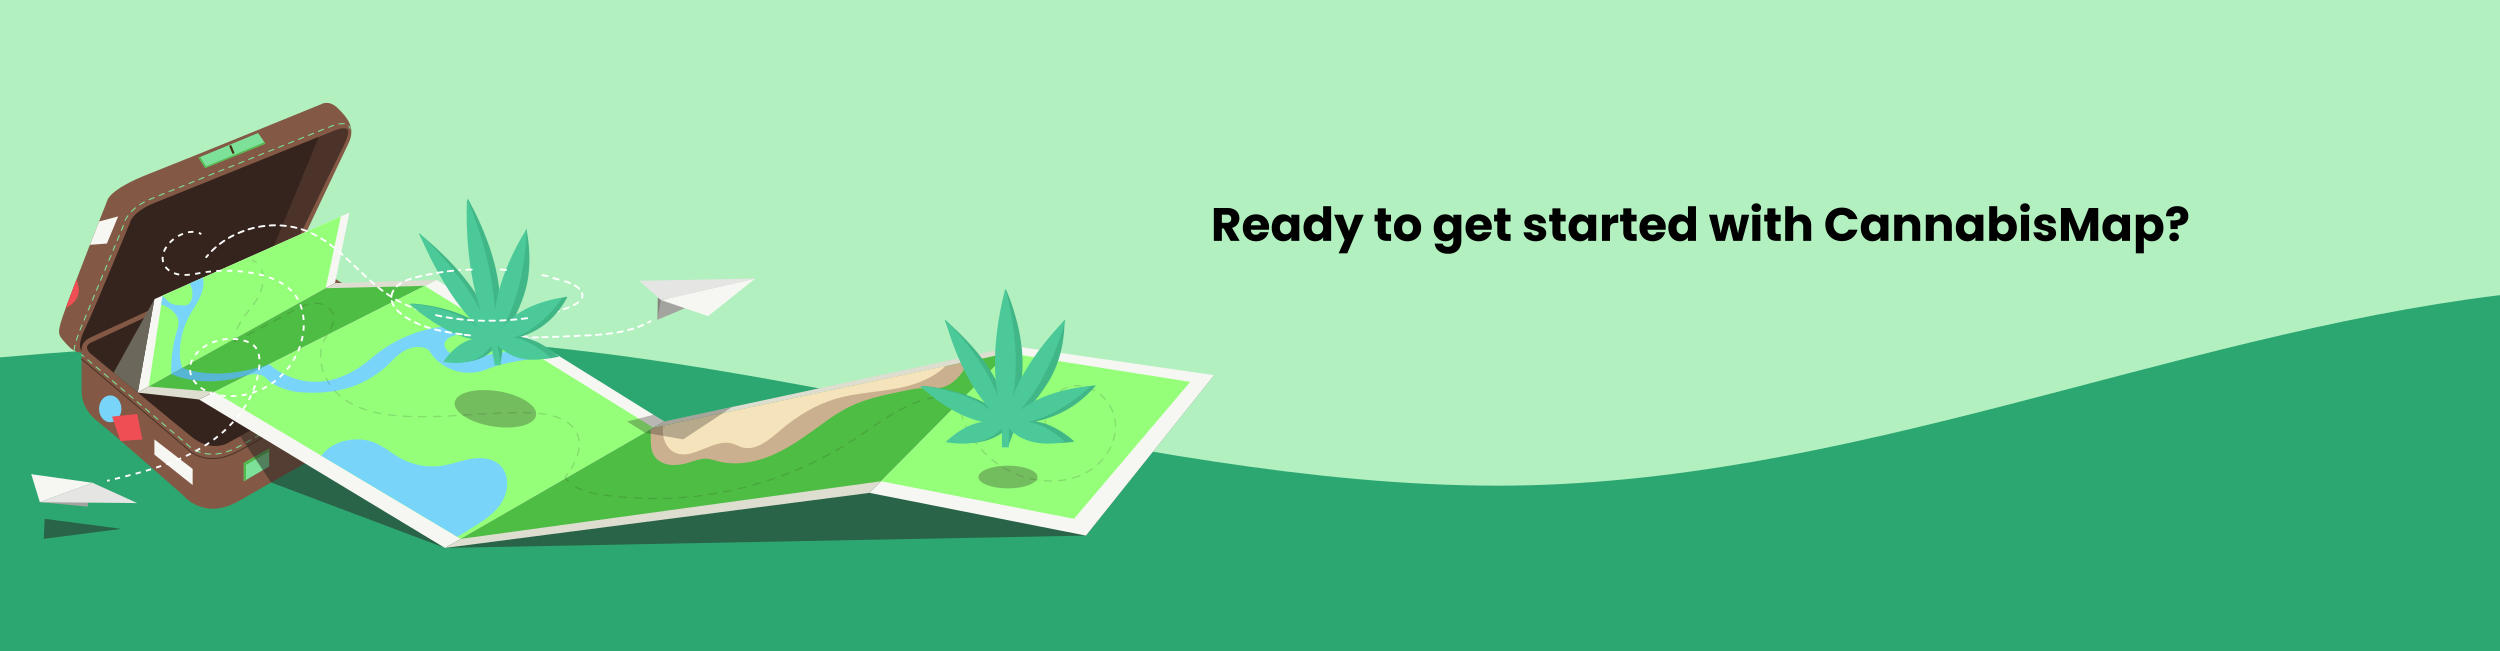 <svg width="1920" height="500" fill="none" xmlns="http://www.w3.org/2000/svg"><path d="M1920 0H0v500h1920V0z" fill="#B2F0BF"/><path d="M1920 500V226.65c-255.21 31.162-503.11 146.473-770.5 146.35-285.389-.21-587.938-118.13-873.02-112.98-93.09 1.535-185.63 6.372-276.48 14.45V500h1920z" fill="#2DA771"/><path d="M219.672 199.9L70.655 269.314s-9.971 5.292-17.992-3.379c-8.02-8.67-9.244-8.415-4.615-22.517 4.628-14.103 34.274-89.255 34.274-89.255s.969-8.505 32.093-20.656c31.125-12.152 132.238-53.464 132.238-53.464s5.89-3.825 12.891 3.175c7 7 14.025 14.587 8.02 26.993-6.006 12.407-38.176 80.457-38.176 80.457s-1.645 5.483-9.716 9.232z" fill="#835844"/><path d="M65.3 270.908s-8.505-.497 0-18.246c8.504-17.749 34.528-81.439 34.528-81.439s1.275-8.262 19.445-15.556c18.17-7.293 135.884-54.7 135.884-54.7s8.645-4.131 11.68-1.696c3.035 2.435-5.598 17.978-5.598 17.978l-39.935 81.822S73.817 267.478 65.299 270.908z" fill="#4C3329"/><path d="M119.273 155.667c-18.233 7.294-19.444 15.556-19.444 15.556s-26.012 63.754-34.53 81.439c-8.517 17.685 0 18.246 0 18.246 6.63-2.626 97.378-44.627 137.338-63.18l42.256-102.63c-29.008 11.693-110.689 44.589-125.62 50.569z" fill="#35241D"/><path d="M57.037 269.748a.425.425 0 01-.383-.255 1.66 1.66 0 01-.114-.791 16.58 16.58 0 01.56-3.557.426.426 0 01.175-.31.413.413 0 01.349-.067.418.418 0 01.317.402.422.422 0 01-.037.179 14.91 14.91 0 00-.536 3.353 2.036 2.036 0 000 .472.393.393 0 01-.072.446.409.409 0 01-.132.09.378.378 0 01-.127.038zm1.607-8.059a.25.25 0 01-.128 0 .395.395 0 01-.255-.51c.383-1.198.841-2.55 1.352-3.927a.42.42 0 01.535-.242.42.42 0 01.242.535c-.51 1.39-.969 2.704-1.351 3.889a.408.408 0 01-.395.255zm2.83-7.765h-.153a.406.406 0 01-.23-.535v-.128c.383-.994.893-2.257 1.492-3.736a.431.431 0 01.536-.229.42.42 0 01.23.548c-.6 1.479-1.097 2.729-1.492 3.723v.115a.405.405 0 01-.383.242zm3.111-7.65a.33.33 0 01-.153 0 .41.41 0 01-.23-.536l1.57-3.825a.42.42 0 01.547-.229.397.397 0 01.22.222.41.41 0 01-.003.313l-1.568 3.825a.398.398 0 01-.383.179v.051zm3.15-7.651a.33.33 0 01-.153 0 .418.418 0 01-.23-.535l1.581-3.825a.423.423 0 01.549-.217.412.412 0 01.22.223.406.406 0 01-.004.312l-1.58 3.826a.423.423 0 01-.383.153v.063zm3.175-7.65a.357.357 0 01-.166 0 .399.399 0 01-.22-.223.411.411 0 01.003-.313l1.581-3.825a.42.42 0 01.548-.229.412.412 0 01.22.222.41.41 0 01-.003.313l-1.58 3.825a.445.445 0 01-.383.153v.077zm3.175-7.65h-.166a.424.424 0 01-.217-.549l1.581-3.825a.417.417 0 01.23-.22.418.418 0 01.45.093.402.402 0 01.118.29.411.411 0 01-.033.156l-1.594 3.825a.395.395 0 01-.42.14l.05.09zm3.175-7.651h-.166a.42.42 0 01-.217-.548l1.594-3.825a.402.402 0 01.536-.217.421.421 0 01.229.535l-1.594 3.826a.417.417 0 01-.382.14v.089zm3.174-7.65h-.153a.414.414 0 01-.225-.228.406.406 0 01.009-.321l1.58-3.825a.423.423 0 01.68-.127.402.402 0 01.118.29.405.405 0 01-.032.156l-1.594 3.825a.393.393 0 01-.408.14l.025.09zm3.188-7.651h-.153a.399.399 0 01-.225-.228.408.408 0 01.008-.32l1.594-3.825a.407.407 0 01.668-.127.4.4 0 01.117.289.414.414 0 01-.032.157l-1.594 3.825a.396.396 0 01-.383.14v.089zm3.2-7.65h-.165a.42.42 0 01-.217-.548l1.594-3.826a.418.418 0 01.516-.161.42.42 0 01.249.48l-1.594 3.825a.407.407 0 01-.42.141l.038.089zm3.188-7.651h-.153a.417.417 0 01-.23-.535l1.607-3.825a.404.404 0 01.378-.26.422.422 0 01.388.578l-1.607 3.826a.422.422 0 01-.383.127v.089zm3.2-7.65h-.152a.414.414 0 01-.226-.228.406.406 0 01.009-.32l.535-1.275c.396-.918.625-1.492.702-1.658.076-.166 0-.421.165-.88a.416.416 0 01.498-.306.414.414 0 01.306.498c-.128.535-.153.828-.166.841a14.367 14.367 0 01-.714 1.823l-.548 1.276a.396.396 0 01-.46.127l.052.102zm2.882-7.765a.413.413 0 01-.178 0 .423.423 0 01-.192-.561 25.12 25.12 0 012.18-3.583.414.414 0 01.266-.172.416.416 0 01.477.506.418.418 0 01-.066.15 24.834 24.834 0 00-2.117 3.303.412.412 0 01-.37.255v.102zm4.795-6.733a.377.377 0 01-.152-.029.413.413 0 01-.129-.085.424.424 0 010-.587 36.244 36.244 0 013.073-2.83.418.418 0 01.586 0 .404.404 0 010 .573 34.849 34.849 0 00-2.996 2.767.428.428 0 01-.165.148.408.408 0 01-.217.043zm6.375-5.24a.41.41 0 01-.344-.191.395.395 0 01.114-.561 43.985 43.985 0 013.583-2.142.42.42 0 01.611.332.395.395 0 01-.09.305.398.398 0 01-.125.102c-1.275.65-2.41 1.364-3.52 2.091a.52.52 0 01-.229 0v.064zm7.268-3.927a.407.407 0 01-.383-.243.424.424 0 01.204-.548c.6-.268 1.212-.523 1.849-.778l2.002-.816a.425.425 0 01.57.389.395.395 0 01-.125.292.381.381 0 01-.139.084l-2.002.816-1.81.765-.166.039zm7.65-3.137a.432.432 0 01-.382-.255.447.447 0 01.229-.548l3.825-1.543a.423.423 0 01.549.229.434.434 0 01-.23.536l-3.825 1.556-.166.025zm7.651-3.098a.427.427 0 01-.383-.255.447.447 0 01.23-.549l3.825-1.542a.416.416 0 01.535.229.38.38 0 01.035.159.377.377 0 01-.032.159.398.398 0 01-.232.218l-3.825 1.555-.153.026zm7.65-3.086a.422.422 0 01-.153-.803l3.825-1.543a.412.412 0 11.306.765l-3.825 1.543a.307.307 0 01-.025-.026l-.128.064zm7.65-3.098a.4.4 0 01-.382-.255.413.413 0 01.002-.316.423.423 0 01.227-.22l3.826-1.543a.42.42 0 01.548.23.421.421 0 01-.23.535l-3.685 1.479a.301.301 0 01-.14 0l-.166.09zm7.651-3.086a.395.395 0 01-.383-.255.407.407 0 01.003-.316.404.404 0 01.227-.22l3.825-1.542a.39.39 0 01.158-.031.404.404 0 01.378.26.425.425 0 01-.23.536l-3.825 1.542a.375.375 0 01.051-.038l-.204.064zm7.65-3.073a.422.422 0 01-.153-.803l3.825-1.543a.435.435 0 01.536.229.421.421 0 01-.229.536l-3.826 1.543a.35.35 0 01.153-.026l-.306.064zm7.651-3.086a.42.42 0 01-.153-.803l3.825-1.543a.43.43 0 01.535.23.442.442 0 01-.229.548l-3.825 1.53c.048-.02.1-.029.153-.025l-.306.063zm7.65-3.085a.413.413 0 01-.382-.268.391.391 0 01-.037-.154.392.392 0 01.119-.286.373.373 0 01.134-.083l3.826-1.543a.413.413 0 01.158-.035.42.42 0 01.16.032.396.396 0 01.217.233.408.408 0 01-.229.535l-3.826 1.53a.351.351 0 01.166-.025l-.306.064zm7.651-3.086a.393.393 0 01-.383-.255.408.408 0 01.23-.536l3.825-1.542a.39.39 0 01.158-.03.424.424 0 01.29.124.428.428 0 01.117.293.417.417 0 01-.259.378l-3.825 1.542a.324.324 0 01.153-.038l-.306.064zm7.65-3.073a.422.422 0 01-.153-.803l3.825-1.543a.421.421 0 01.539.548.396.396 0 01-.233.217l-3.825 1.543a.344.344 0 01.242-.026l-.395.064zm7.65-3.086a.417.417 0 01-.382-.255.379.379 0 01-.035-.158.382.382 0 01.032-.16.386.386 0 01.232-.217l3.826-1.543a.395.395 0 01.535.23.405.405 0 01-.229.535l-3.826 1.543-.153.025zm7.651-3.085a.395.395 0 01-.383-.255.409.409 0 01.23-.536l3.825-1.543a.407.407 0 01.316.003.404.404 0 01.22.227.395.395 0 01-.091.451.381.381 0 01-.139.084l-3.825 1.543a.32.32 0 01.319-.038l-.472.064zm7.65-3.073a.422.422 0 01-.153-.804l3.825-1.542a.436.436 0 01.536.229.447.447 0 01-.23.548l-3.825 1.531a.338.338 0 01.175-.063.338.338 0 01.182.037l-.51.064zm7.651-3.086a.419.419 0 01-.414-.413.43.43 0 01.033-.158.403.403 0 01.228-.219l3.825-1.543a.406.406 0 01.448.095.413.413 0 01-.142.67l-3.825 1.543-.153.025zm7.65-3.086a.436.436 0 01-.395-.255.42.42 0 01.242-.535l3.825-1.543a.408.408 0 01.536.23c.022.05.034.104.035.158a.42.42 0 01-.032.16.396.396 0 01-.233.217l-3.825 1.543a.317.317 0 01.446-.038l-.599.063zm7.65-3.072a.415.415 0 01-.233-.074.415.415 0 01-.149-.194.436.436 0 01.229-.536l3.826-1.543a.407.407 0 01.535.23.38.38 0 01.035.159.377.377 0 01-.032.159.39.39 0 01-.232.217l-3.826 1.543a.36.36 0 01.232-.126.356.356 0 01.253.075l-.638.09zm7.651-3.086a.42.42 0 01-.383-.268.43.43 0 01.23-.535l3.825-1.543a.408.408 0 01.536.23c.022.05.034.103.035.158a.404.404 0 01-.265.377l-3.825 1.543a.396.396 0 01.535-.026l-.688.064zm24.354-2.295a.433.433 0 01-.396-.268 4.874 4.874 0 00-.892-1.53.422.422 0 01.134-.679.404.404 0 01.452.092 5.517 5.517 0 011.059 1.785c.02.051.03.106.029.16a.416.416 0 01-.272.376l-.114.064zm-16.576-.804a.409.409 0 01-.153-.79l2.155-.867s.688-.306 1.747-.65a.406.406 0 01.522.255.41.41 0 01-.115.442.407.407 0 01-.14.08c-1.02.345-1.683.625-1.696.638l-2.167.867-.153.025zm7.892-2.55a.422.422 0 01-.335-.665.413.413 0 01.272-.163c1.401-.251 2.833-.29 4.246-.115a.407.407 0 01.344.459.411.411 0 01-.308.35.406.406 0 01-.164.007 13.387 13.387 0 00-3.991.115l-.064.012z" fill="#7DE199"/><path d="M76.06 170.114l14.703-3.953-8.671 20.886-13.031.982 7-17.915z" fill="#F6F6F2"/><path d="M50.534 236.367s15.123-5.547 8.199-21.677l-8.199 21.677z" fill="#EF4E55"/><path d="M62.711 268.486v32.769s-.51 12.292 11.476 21.676c11.985 9.385 66.877 57.786 66.877 57.786s15.607 19.636 42.587 3.927c26.981-15.708 119.602-67.91 119.602-67.91s16.321-8.173 16.436-20.681c.114-12.509 1.338-31.737 1.338-31.737s1.441-5.1 0-8.925c-1.44-3.826-12.381-9.589-12.381-9.589l-81.859-50.646s-9.933-4.131-18.922 0c-8.989 4.132-137.083 63.397-137.083 63.397s-8.479 3.111-8.071 9.933z" fill="#835844"/><path d="M93.236 313.967c0 5.7-3.825 10.315-8.594 10.315-4.768 0-8.581-4.615-8.581-10.315 0-5.699 3.825-10.302 8.581-10.302 4.756 0 8.594 4.615 8.594 10.302z" fill="#78D5F9"/><path d="M86.083 319.935l19.305-2.04 3.94 19.636-16.806 1.173-6.439-18.769z" fill="#EF4E55"/><path d="M118.572 337.467l29.39 22.696v12.394l-29.39-23.398v-11.692z" fill="#F6F6F2"/><path d="M70.055 263.054l139.723-65.22s7.14-4.386 16.423.88c9.282 5.266 87.036 52.8 87.036 52.8s11.794 7.141-1.62 14.549c-13.413 7.408-137.592 74.617-137.592 74.617s-12.164 6.528-26.586-5.011c-14.421-11.539-78.008-64.212-78.008-64.212s-6.235-5.254.624-8.403z" fill="#35241D"/><path d="M187.247 355.547v14.064l19.496-11.412v-13.656l-19.496 11.004zM220.96 337.212v9.499l13.171-7.714v-9.219l-13.171 7.434zM261.801 314.235v9.499l13.171-7.701v-9.231l-13.171 7.433zM285.402 297.06v14.051l19.508-11.399v-13.873l-19.508 11.221z" fill="#7DE199"/><path d="M163.085 352.525a27.949 27.949 0 01-11.152-2.091 27.986 27.986 0 01-9.403-6.349l-80.1-68.013a.418.418 0 010-.586.406.406 0 01.574 0l80.151 68.076a25.368 25.368 0 0010.277 6.617c6.146 2.181 16.321 3.214 29.85-4.233 26.202-14.421 136.177-76.313 137.286-76.938a.422.422 0 01.408.727c-1.109.625-111.096 62.479-137.286 76.925-7.995 4.335-14.88 5.865-20.605 5.865z" fill="#4C3329"/><path d="M64.28 274.121a.419.419 0 01-.268-.089l-1.581-1.275a.42.42 0 010-.586.406.406 0 01.573 0l1.581 1.275a.418.418 0 010 .586.454.454 0 01-.306.089zM161.733 349.159a30.22 30.22 0 01-4.169-.446.406.406 0 01-.332-.485.41.41 0 01.472-.331c1.34.239 2.695.388 4.055.446a.392.392 0 01.372.262.392.392 0 01.023.159.385.385 0 01-.033.157.402.402 0 01-.388.238zm4.106-.076a.42.42 0 01-.408-.383.423.423 0 01.382-.446 35.547 35.547 0 004.042-.599.402.402 0 01.312.053.39.39 0 01.173.265.402.402 0 01-.054.312.387.387 0 01-.265.173 33.85 33.85 0 01-4.144.612l-.038.013zm-12.254-1.39h-.127a27.896 27.896 0 01-3.825-1.632.418.418 0 01.058-.764.41.41 0 01.311.024 30.595 30.595 0 003.826 1.594.404.404 0 01.277.364.409.409 0 01-.022.159.406.406 0 01-.472.242l-.026.013zm20.401-.268a.405.405 0 01-.395-.293.423.423 0 01.268-.523 41.82 41.82 0 003.825-1.403.413.413 0 01.159-.035.392.392 0 01.377.265.396.396 0 01.032.156.403.403 0 01-.249.379 39.299 39.299 0 01-3.927 1.429l-.09.025zm7.651-3.162a.41.41 0 01-.37-.217.418.418 0 01.191-.561l1.811-.956 1.823-1.008a.42.42 0 01.316-.035.398.398 0 01.245.201.419.419 0 01-.165.561l-1.811.995c-.625.344-1.275.676-1.849.982l-.191.038zm-35.332-.357a.422.422 0 01-.243-.077 22.205 22.205 0 01-3.187-2.767.404.404 0 010-.573.415.415 0 01.293-.119c.11 0 .215.042.293.119a22.145 22.145 0 003.073 2.665.387.387 0 01.17.267.385.385 0 01-.081.306.381.381 0 01-.344.166l.026.013zm42.625-3.621a.407.407 0 01-.429-.303.407.407 0 01.225-.475l3.621-2.015a.421.421 0 11.408.727l-3.634 2.015a.36.36 0 01-.216.038l.025.013zm-48.873-1.811a.439.439 0 01-.268-.102l-3.149-2.678a.387.387 0 01-.092-.134.394.394 0 010-.318.42.42 0 01.678-.134l3.15 2.678a.407.407 0 010 .573.428.428 0 01-.345.102l.026.013zm56.103-2.231a.407.407 0 01-.33-.663.413.413 0 01.126-.102l3.621-2.028a.422.422 0 01.408.727l-3.634 2.015a.36.36 0 01-.191.038v.013zm-62.479-3.137a.423.423 0 01-.267-.089l-3.162-2.678a.417.417 0 010-.586.4.4 0 01.286-.124c.054 0 .107.011.157.032a.41.41 0 01.13.092l3.162 2.677a.42.42 0 010 .587.404.404 0 01-.267.076l-.039.013zm69.683-.893a.401.401 0 01-.208-.059.402.402 0 01-.149-.157.416.416 0 01-.041-.313.415.415 0 01.194-.248l3.621-2.028a.421.421 0 11.408.727l-3.621 2.015a.388.388 0 01-.166.051l-.038.012zm7.242-4.054a.423.423 0 01-.357-.204.406.406 0 01.081-.458.417.417 0 01.136-.091l3.621-2.027a.415.415 0 01.313-.041.415.415 0 01.248.194.395.395 0 01-.153.561l-3.621 2.027a.369.369 0 01-.229.026l-.039.013zm-83.236-.408a.377.377 0 01-.145-.023.37.37 0 01-.123-.079l-3.162-2.678a.422.422 0 010-.586.405.405 0 01.574 0l3.162 2.677a.423.423 0 010 .587.46.46 0 01-.268.089l-.038.013zm90.53-3.634a.415.415 0 01-.209-.059.416.416 0 01-.148-.158.41.41 0 01.153-.561l3.621-2.027a.404.404 0 01.459.04.419.419 0 01-.051.686l-3.608 2.002a.425.425 0 01-.23.064l.013.013zm-96.791-1.722a.401.401 0 01-.267-.102l-3.163-2.677a.423.423 0 010-.587.396.396 0 01.574 0l3.162 2.678a.417.417 0 010 .586.374.374 0 01-.149.081.372.372 0 01-.169.009l.012.012zm104.033-2.333a.407.407 0 01-.37-.217.422.422 0 01.166-.561l3.621-2.027a.424.424 0 01.315-.033.412.412 0 01.28.514.421.421 0 01-.199.246l-3.622 2.027a.35.35 0 01-.204.038l.013.013zm-110.306-3.047a.377.377 0 01-.145-.023.37.37 0 01-.123-.079l-3.162-2.678a.423.423 0 010-.587.408.408 0 01.574 0l3.162 2.678a.423.423 0 010 .587.41.41 0 01-.306.102zm117.574-1.02a.409.409 0 01-.357-.217.42.42 0 01.153-.561l3.621-2.028a.414.414 0 01.457.031.42.42 0 01-.061.696l-3.66 2.015a.614.614 0 01-.204.064h.051zm7.242-4.055a.41.41 0 01-.204-.778l3.596-2.027a.434.434 0 01.574.165.42.42 0 01-.166.561l-3.659 2.028a.531.531 0 01-.191.051h.05zm-131.191-.281a.402.402 0 01-.268-.102l-3.162-2.677a.42.42 0 01.293-.711.41.41 0 01.293.124l3.162 2.678a.417.417 0 010 .586.388.388 0 01-.147.088.368.368 0 01-.171.014zm138.345-3.825a.437.437 0 01-.37-.204.434.434 0 01.166-.574l3.621-2.027a.399.399 0 01.315-.036.42.42 0 01.093.763l-3.621 2.027a.408.408 0 01-.192.102l-.012-.051zm-144.644-1.543a.343.343 0 01-.145-.023.342.342 0 01-.123-.079l-3.162-2.677a.403.403 0 01-.143-.281.414.414 0 01.225-.399.416.416 0 01.453.055l3.163 2.678a.42.42 0 010 .586.406.406 0 01-.268.14zm151.886-2.461a.404.404 0 01-.357-.216.416.416 0 01-.041-.313.415.415 0 01.194-.248l3.621-2.028a.414.414 0 01.456.032.406.406 0 01.156.273.417.417 0 01-.083.304.393.393 0 01-.121.105l-3.621 2.028a.38.38 0 01-.204.063zm-158.21-2.894a.468.468 0 01-.268-.102l-3.15-2.678a.418.418 0 01.248-.694c.1-.017.202.004.288.057l3.15 2.69a.4.4 0 01.09.443.39.39 0 01-.09.131.388.388 0 01-.269.153zm165.452-1.173a.436.436 0 01-.369-.204.404.404 0 01.04-.459.398.398 0 01.125-.102l3.609-2.04a.399.399 0 01.315-.036.416.416 0 01.246.202.404.404 0 01-.031.456.41.41 0 01-.122.105l-3.634 2.027a.364.364 0 01-.179.051zm7.23-4.055a.401.401 0 01-.37-.217.422.422 0 01.166-.561l3.608-2.027a.415.415 0 01.313-.041.415.415 0 01.29.507.404.404 0 01-.073.143.393.393 0 01-.121.105l-3.622 2.04a.453.453 0 01-.191.051zm-178.994-.178a.42.42 0 01-.268-.09l-3.15-2.69a.39.39 0 01-.123-.287.392.392 0 01.124-.287.415.415 0 01.587 0l3.149 2.678a.413.413 0 01.124.293.405.405 0 01-.124.293.427.427 0 01-.32.09zm186.16-3.927a.441.441 0 01-.37-.204.399.399 0 01-.035-.316.409.409 0 01.201-.246l3.608-2.04a.434.434 0 01.574.166.418.418 0 01-.166.561l-3.608 2.028a.42.42 0 01-.14.153l-.064-.102zm-192.535-1.429a.426.426 0 01-.268-.102l-3.15-2.677a.413.413 0 01-.092-.453.413.413 0 01.092-.134.436.436 0 01.587 0l3.15 2.691a.397.397 0 01.09.443.397.397 0 01-.09.13.408.408 0 01-.256.141l-.064-.039zm199.765-2.626a.409.409 0 01-.357-.217.398.398 0 01.031-.456.385.385 0 01.122-.105l3.621-2.027a.393.393 0 01.152-.052.392.392 0 01.16.011.398.398 0 01.249.194.422.422 0 01-.166.561l-3.608 2.04a.61.61 0 01-.141.089l-.063-.038zm-206.013-2.703a.42.42 0 01-.268-.09l-3.15-2.69a.391.391 0 01-.123-.287.392.392 0 01.124-.287.414.414 0 01.587 0l3.148 2.678a.42.42 0 010 .586.456.456 0 01-.318.09zm213.306-1.275a.424.424 0 01-.389-.314.423.423 0 01.185-.464l3.621-2.028a.426.426 0 01.311-.036.425.425 0 01.25.189.404.404 0 01.036.316.411.411 0 01-.202.245l-3.608 2.041a.635.635 0 01-.204 0v.051zm-219.618-4.081a.426.426 0 01-.268-.102l-3.162-2.677a.423.423 0 01.248-.695c.1-.016.202.004.288.057l3.162 2.691a.406.406 0 010 .573.42.42 0 01-.268.153zm226.848 0a.405.405 0 01-.357-.216.419.419 0 01.153-.561l3.621-2.028a.41.41 0 01.53.609.396.396 0 01-.122.105l-3.621 2.04a.364.364 0 01-.204.013v.038zm7.242-4.067a.41.41 0 01-.4-.531.42.42 0 01.196-.247l3.621-2.027a.411.411 0 01.311-.035.4.4 0 01.292.346.401.401 0 01-.086.3.404.404 0 01-.122.103l-3.608 2.04a.415.415 0 01-.204.013v.038zm7.242-4.068a.398.398 0 01-.215-.056.395.395 0 01-.154-.16.419.419 0 01.165-.561l3.622-2.04a.422.422 0 01.52.185.418.418 0 01-.112.541l-3.634 2.04a.368.368 0 01-.192 0v.051zM318.936 267.364a.42.42 0 01-.216-.056.418.418 0 01-.154-.161.423.423 0 01.166-.561l1.798-1.007a.398.398 0 01.456.031.385.385 0 01.105.122.431.431 0 01-.153.573l-1.798 1.008a.415.415 0 01-.204.051z" fill="#7DE199"/><path d="M224.9 340.54a6.684 6.684 0 016.375-3.405s.37 12.037 8.632 9.844c8.263-2.193 30.844-12.751 27.108-29.046 0 0 1.951-4.986 5.101-3.826 0 0 4.386 18.361-9.602 27.835-13.987 9.474-24.06 17.991-33.062 10.826-.064.051-4.068-2.41-4.552-12.228z" fill="#35241D"/><path d="M188.879 368.655v-11.578l17.864-10.366v-2.168l-19.496 11.004v14.064l1.632-.956zM285.402 311.111V297.06l19.508-11.221v2.589l-17.698 10.047.141 11.501-1.951 1.135zM220.96 346.711v-9.499l13.171-7.434v1.148l-12.227 7.319.012 7.905-.956.561zM261.801 323.734l1.351-.79v-8.224l11.82-6.758v-1.16l-13.171 7.433v9.499z" fill="#54B74B"/><path d="M152.45 121.062l5.164 7.944 46.158-18.693-5.547-8.186-45.775 18.935z" fill="#7DE199"/><path d="M152.45 121.062l5.164 7.944 46.158-18.693-.701-1.045-44.844 18.539-4.591-7.23-1.186.485z" fill="#54B74B"/><path d="M177.588 111.369l-1.505.631 2.56 6.102 1.505-.631-2.56-6.102z" fill="#604A23"/><path d="M176.205 112.277l1.25-.523 2.448 5.814-1.263.523-2.435-5.814z" fill="#443317"/><path d="M341.734 420.818L834 411.344l98.461-123.197-422.264 35.587-168.463 97.084z" fill="#262320" opacity=".5"/><path d="M341.735 420.818l-133.5-50.263-23.742-35.536 17.061-9.245 140.181 95.044z" fill="#262320" opacity=".5"/><path d="M152.846 306.801l188.888 114.017 168.463-97.084-174.902-108.776-182.449 91.843z" fill="#F6F6F2"/><path d="M341.734 420.818l325.997-42.294 111.582-112.589-269.116 57.799-168.463 97.084z" fill="#DDDDD0"/><path d="M667.732 378.524l166.269 32.82 98.461-123.197-153.149-22.212-111.581 112.589z" fill="#F6F6F2"/><path d="M152.846 306.801l-47.05-5.278 151.478-84.129 78.021-2.436-182.449 91.843z" fill="#DDDDD0"/><path d="M105.796 301.523l12.776-71.774 149.808-66.508-11.106 54.153-151.478 84.129z" fill="#F6F6F2"/><path d="M118.572 229.749l-31.341 56.524 18.565 15.25 12.776-71.774z" fill="#6B685B"/><path d="M124.896 226.944l-10.672 69.899 135.935-75.497 11.641-55.185-136.904 60.783z" fill="#95FF7A"/><path d="M144.851 243.737c2.359-4.527 5.304-8.722 7.651-13.261 2.346-4.539 4.054-9.576 3.697-14.663a21.127 21.127 0 00-.382-2.551l-10.201 4.552a14.936 14.936 0 011.454 12.305 6.546 6.546 0 01-2.933 3.889 8.373 8.373 0 01-3.978.535c-3.277-.102-6.72-.255-9.512-1.976-2.091-1.275-3.583-3.353-5.381-5.1a3.535 3.535 0 00-.331-.281l-1.174 6.898a16.31 16.31 0 015.267 2.079c4.118 2.473 7.828 6.375 8.083 11.22a21.666 21.666 0 01-1.389 7.306 103.143 103.143 0 00-4.221 32.527l8.454-4.692a33.784 33.784 0 01-1.798-11.475 58.964 58.964 0 016.694-27.312z" fill="#78D5F9"/><path d="M114.224 296.843l50.276 4.093 161.704-81.4-76.045 1.81-135.935 75.497z" fill="#4EBD44"/><path d="M164.5 300.936l189.36 112.907 148.023-85.314-175.679-108.993-161.704 81.4z" fill="#95FF7A"/><path d="M206.743 279.668s34.159 33.343 78.659-4.654c44.5-37.997 95.923-21.243 95.923-21.243l7.192 4.463s-35.077-6.133-44.73 2.002c-9.652 8.135 12.254 19.763 23.984 14.548 11.731-5.215 38.622-5.47 38.622-5.47l9.244 5.738s-24.749 1.632-41.605 8.518c-16.856 6.885-36.097.114-44.627-14.664 0 0-11.884-9.078-28.052 7.893s-39.259 27.733-73.877 24.137c0 0-16.334-2.41-23.449-10.965 0 0-4.182-4.412-14.306-1.76l17.022-8.543zM361.855 405.785c8.836-5.445 17.979-11.182 23.474-19.98 5.496-8.798 6.095-21.587-1.504-28.651-5.624-5.215-14.115-6.006-21.677-4.807-7.561 1.198-14.803 4.118-22.377 5.304a50.773 50.773 0 01-31.227-5.228c-7.242-3.825-13.541-9.435-21.127-12.534-12.228-4.998-29.735-2.205-38.814 7.97a15.891 15.891 0 00-1.67 2.218l104.352 62.224.561-.345 10.009-6.171z" fill="#78D5F9"/><path d="M353.86 413.843l322.695-44.232 97.581-98.461-272.253 57.379-148.023 85.314z" fill="#4EBD44"/><path d="M676.555 369.611l148.278 28.83 89.242-105.143-139.939-22.148-97.581 98.461z" fill="#95FF7A"/><g style="mix-blend-mode:multiply" opacity=".4"><path d="M193.661 199.9a12 12 0 013.188 1.67" stroke="#262320" stroke-linecap="round" stroke-linejoin="round" opacity=".4"/><path d="M200.967 207.321c2.55 7.025.255 17.009-4.361 23.716-5.444 7.944-13.057 15.568-15.492 24.43" stroke="#262320" stroke-linecap="round" stroke-linejoin="round" stroke-dasharray="5.65 5.65" opacity=".4"/><path d="M180.438 258.999a19.946 19.946 0 000 3.608l3.188-1.708" stroke="#262320" stroke-linecap="round" stroke-linejoin="round" opacity=".4"/><path d="M190.065 257.431l34.682-18.527c5.444-2.907 11.157-5.891 17.328-6.031 6.171-.14 12.904 3.519 14.09 9.589 1.275 6.528-3.966 12.266-6.95 18.208-7.306 14.548-.471 33.151 12.075 43.569 12.547 10.417 29.327 14.025 45.597 15.198 34.057 2.551 68.241-3.761 102.362-2.244 13.491.6 29.391 4.234 34.312 16.806 3.469 8.925-.102 18.463-5.457 26.776" stroke="#262320" stroke-linecap="round" stroke-linejoin="round" stroke-dasharray="5.78 5.78" opacity=".4"/><path d="M436.026 363.759a83.52 83.52 0 01-2.181 2.881c.697.985 1.473 1.91 2.321 2.767" stroke="#262320" stroke-linecap="round" stroke-linejoin="round" opacity=".4"/><path d="M441.993 373.857c6.095 3.494 13.593 5.101 20.669 6.146a280.95 280.95 0 00195.162-43.747c21.944-14.651 45.648-33.343 71.022-31.405" stroke="#262320" stroke-linecap="round" stroke-linejoin="round" stroke-dasharray="5.77 5.77" opacity=".4"/><path d="M732.505 305.271c1.173.192 2.359.421 3.545.702.085 1.198.212 2.397.382 3.595" stroke="#262320" stroke-linecap="round" stroke-linejoin="round" opacity=".4"/><path d="M737.809 316.479c6.847 26.42 31.035 47.79 58.309 52.1 14.472 2.295 30.041.127 42.154-8.11 12.113-8.237 20.108-23.104 18.08-37.627-2.027-14.523-15.3-27.248-29.925-26.713-12.216.459-23.079 11.476-23.895 23.232" stroke="#262320" stroke-linecap="round" stroke-linejoin="round" stroke-dasharray="5.53 5.53" opacity=".4"/><path d="M802.595 322.893c.134 1.196.373 2.378.714 3.532" stroke="#262320" stroke-linecap="round" stroke-linejoin="round" opacity=".4"/></g><path d="M502.215 349.695c2.55 4.297 7.548 6.758 12.521 7.331a36.873 36.873 0 0014.791-1.963c4.641-1.39 9.359-3.162 14.178-2.665 2.41.379 4.785.95 7.103 1.709 12.75 3.442 26.444 1.555 38.749-3.15 12.304-4.705 23.41-12.075 34.095-19.725 9.295-6.707 18.425-13.784 28.74-18.807 12.368-6.032 25.986-8.926 39.451-11.744 6.273-1.275 12.61-2.639 19.024-2.626 3.659 0 7.344.459 10.953-.141 7.191-1.173 13.159-6.375 17.366-12.304a71.883 71.883 0 004.795-8.033L501.883 328.58l-2.321 1.339c.141 2.091.23 4.182.23 6.222-.025 4.616.025 9.55 2.423 13.554z" fill="#CBB08F"/><path d="M517.503 347.208c13.898 7.523 30.525-11.297 45.533-6.375 2.154.714 4.131 1.887 6.286 2.55 10.799 3.519 21.217-5.432 29.849-12.827 12.445-10.647 26.687-19.483 42.383-24.226 16.372-4.884 33.764-5.101 50.493-8.684 12.521-2.664 25.285-7.803 34.274-16.575L509.355 326.96c-.115.74-.217 1.505-.268 2.283-.471 6.974 2.295 14.637 8.416 17.965z" fill="#F5E4BB"/><path d="M131.552 287.216s23.283 12.05 58.233.995l16.958-8.543s-36.786 14.153-66.737 2.856l-8.454 4.692z" fill="#57B6D3"/><path d="M504.918 245.598l.28-17.239h8.365l-8.645 17.239z" fill="#84847F"/><path d="M580.121 213.9l-72.602 16.525-2.601 15.173 75.203-31.698z" fill="#A3A39F"/><path d="M580.121 213.9l-89.216 1.734 16.614 14.791 72.602-16.525z" fill="#E5E5E3"/><path d="M507.519 230.425l72.602-16.525-36.301 28.918-36.301-12.393z" fill="#F6F6F2"/><path d="M497.752 248.429a.713.713 0 01-.65-.396.732.732 0 01-.04-.555.732.732 0 01.359-.426c.599-.306 1.198-.638 1.797-.969a.73.73 0 01.923 1.092.736.736 0 01-.221.183c-.595.348-1.207.68-1.836.994a.749.749 0 01-.332.077zM305.522 237.718a.727.727 0 10-1.058.995 29.848 29.848 0 003.111 2.869.8.8 0 00.459.153.737.737 0 00.708-.519.716.716 0 00-.249-.769 29.738 29.738 0 01-2.971-2.729zM307.767 232.847a.724.724 0 00.68-1.03.726.726 0 00-.336-.347 56.783 56.783 0 01-3.608-1.976.742.742 0 00-.927.317.737.737 0 00.2.958c1.211.688 2.422 1.351 3.659 1.989.1.061.215.092.332.089zM301.595 230.973a.726.726 0 00-.879-.548.714.714 0 00-.536.88 13.8 13.8 0 001.67 4.003.745.745 0 00.625.357.842.842 0 00.383-.102.74.74 0 00.242-1.007 12.682 12.682 0 01-1.505-3.583zM300.601 228.729a.704.704 0 00.612-.344.69.69 0 000-.804.738.738 0 00.242-.446c.19-1.273.623-2.498 1.275-3.608a.73.73 0 00-.274-1.001.73.73 0 00-1.001.274 11.353 11.353 0 00-1.428 3.953c-.625-.396-1.275-.816-1.862-1.275l-.586-.396a.74.74 0 00-.545-.117.73.73 0 00-.582.563.73.73 0 00.298.753l.587.408c.956.65 1.912 1.275 2.881 1.887a.745.745 0 00.383.153zM338.33 253.274c-1.275-.293-2.678-.599-4.004-.944a.743.743 0 00-.892.523.74.74 0 00.535.893c1.343.348 2.695.667 4.055.956h.153a.728.728 0 00.602-1.16.726.726 0 00-.449-.281v.013zM272.638 203.572a.72.72 0 00-1.052-.006.722.722 0 00.045 1.051l2.996 2.857a.742.742 0 00.51.204.702.702 0 00.523-.23.724.724 0 000-1.033l-3.022-2.843zM284.713 214.843a.72.72 0 00-.796-.109.702.702 0 00-.224.173.744.744 0 000 1.033c1.033.918 2.079 1.836 3.137 2.729a.73.73 0 00.472.178.686.686 0 00.548-.268.725.725 0 00.177-.526.715.715 0 00-.253-.494c-.995-.892-2.079-1.798-3.061-2.716zM290.987 220.186a.742.742 0 00-.545-.18.722.722 0 00-.505.271.718.718 0 00-.152.553.72.72 0 00.296.491c1.071.867 2.168 1.721 3.277 2.55a.758.758 0 00.763.065.712.712 0 00.257-.218.719.719 0 00.142-.539.737.737 0 00-.282-.481c-1.097-.803-2.168-1.658-3.251-2.512zM278.644 209.259a.737.737 0 00-1.192.236.729.729 0 00.159.797c1.008.943 2.015 1.887 3.035 2.817a.727.727 0 001.033-.038.725.725 0 00.195-.524.745.745 0 00-.233-.509c-1.046-.892-2.002-1.836-2.997-2.779zM330.323 251.247c-1.309-.4-2.61-.825-3.902-1.275a.712.712 0 00-.558.029.723.723 0 00-.339.973.74.74 0 00.412.375c1.276.446 2.551.867 3.979 1.275a.582.582 0 00.204 0 .727.727 0 00.204-1.428v.051zM315.264 244.973a55.355 55.355 0 01-3.481-2.142.739.739 0 00-1.007.204.726.726 0 00.204 1.007 49.554 49.554 0 003.57 2.194.734.734 0 00.357.102.75.75 0 00.638-.37.728.728 0 00-.281-.995zM331.47 209.59c-1.364.255-2.716.51-4.067.791a.74.74 0 00-.328 1.247.741.741 0 00.468.206h.153l4.042-.79a.74.74 0 00.586-.855.725.725 0 00-.854-.599zM323.348 211.273c-1.351.306-2.703.625-4.042.956a.724.724 0 00-.339 1.269c.14.119.321.181.505.172h.178l4.017-.956a.726.726 0 00.548-.867.69.69 0 00-.106-.269.716.716 0 00-.761-.305zM331.075 240.319c-1.275-.357-2.64-.739-3.953-1.135a.712.712 0 00-.905.485.725.725 0 00.484.905c1.275.408 2.652.791 4.004 1.148a.511.511 0 00.191 0 .74.74 0 00.702-.536.727.727 0 00-.523-.867zM315.264 213.377a42.483 42.483 0 00-3.927 1.518.726.726 0 00-.37.956.743.743 0 00.676.433.63.63 0 00.293 0 38.12 38.12 0 013.825-1.453.736.736 0 00.466-.925.734.734 0 00-.925-.465l-.038-.064zM315.532 234.977a94.557 94.557 0 01-3.749-1.683.722.722 0 00-.825.386.724.724 0 00.201.889c1.275.599 2.55 1.16 3.825 1.708a.695.695 0 00.28 0 .752.752 0 00.676-.433.727.727 0 00-.408-.867zM323.208 237.909a115.587 115.587 0 01-3.826-1.402.751.751 0 00-.943.421.74.74 0 00.421.943 73.82 73.82 0 003.914 1.415c.08.013.162.013.242 0a.72.72 0 00.689-.484.737.737 0 00-.497-.893zM322.672 248.531a62.831 62.831 0 01-3.749-1.671.738.738 0 00-1.042.62.712.712 0 00.418.694c1.275.599 2.55 1.16 3.825 1.708a.73.73 0 00.956-.395.73.73 0 00-.395-.956h-.013zM266.569 197.898a.72.72 0 00-1.033 0 .741.741 0 000 1.033l3.022 2.817a.74.74 0 001.033-.038.737.737 0 000-1.033c-.969-.905-1.976-1.848-3.022-2.779zM165.227 189.367a58.855 58.855 0 00-3.061 2.857.699.699 0 00-.162.787.713.713 0 00.162.233.666.666 0 00.511.216.75.75 0 00.522-.204 62.02 62.02 0 012.984-2.792.732.732 0 00.159-.796.732.732 0 00-.159-.237.716.716 0 00-.956-.064zM179.074 180.059a46.146 46.146 0 00-3.672 2.002.73.73 0 00-.33.817.726.726 0 00.699.535.766.766 0 00.37-.089 65.245 65.245 0 013.596-1.964.729.729 0 00-.158-1.262.725.725 0 00-.505-.013v-.026zM171.857 184.28a71.835 71.835 0 00-3.392 2.435.742.742 0 00-.282.481.734.734 0 00.728.833.692.692 0 00.434-.153 61.1 61.1 0 013.328-2.385.74.74 0 00.204-1.007.734.734 0 00-.467-.317.716.716 0 00-.553.113zM186.737 176.732a95.862 95.862 0 00-3.825 1.555.723.723 0 00-.414.813.727.727 0 00.707.577.848.848 0 00.293 0 80.215 80.215 0 013.826-1.53.726.726 0 00.433-.931.723.723 0 00-.707-.556.736.736 0 00-.313.072zM304.681 220.696a.74.74 0 00.497-.191 20.482 20.482 0 013.175-2.41.71.71 0 00.343-.729.74.74 0 00-.84-.609.74.74 0 00-.268.101 22.252 22.252 0 00-3.404 2.55.726.726 0 00.497 1.275v.013zM441.139 219.816a16.566 16.566 0 013.137 2.41.74.74 0 00.51.217.727.727 0 00.522-1.237 18.07 18.07 0 00-3.404-2.639.722.722 0 00-.273-.098.727.727 0 00-.552.138.751.751 0 00-.279.778.76.76 0 00.339.457v-.026zM424.78 214.333c1.275.345 2.652.714 3.978 1.097h.204a.753.753 0 00.701-.536.73.73 0 00-.256-.766.729.729 0 00-.254-.126c-1.275-.383-2.665-.753-4.004-1.11a.73.73 0 00-.369 1.416v.025zM416.464 212.12c1.306.195 2.716.404 4.078.632l.202-.024a.75.75 0 00.635-.613.711.711 0 00-.013-.283.719.719 0 00-.596-.545c-1.311-.233-2.734-.44-4.105-.641a.73.73 0 10-.204 1.449l.003.025zM194.744 174.309a85.924 85.924 0 00-4.042 1.096.73.73 0 00-.529.811.727.727 0 00.746.617h.204a67.14 67.14 0 013.953-1.071.723.723 0 00.557-.593.725.725 0 00-.127-.547.733.733 0 00-.762-.288v-.025zM260.385 192.377a.735.735 0 00-1.171.34.736.736 0 00.227.782c1.046.88 2.079 1.785 3.112 2.703a.753.753 0 00.784.117.729.729 0 00.248-.181.738.738 0 000-1.033c-1.109-.918-2.116-1.823-3.2-2.728zM246.997 182.495a.716.716 0 00-.552-.095.734.734 0 00-.455.324.737.737 0 00.242 1.008c1.135.701 2.282 1.453 3.442 2.231a.728.728 0 001.008-.191.725.725 0 00-.191-1.007 80.75 80.75 0 00-3.494-2.27zM202.956 172.83a74.537 74.537 0 00-4.131.625.725.725 0 00-.358 1.247.723.723 0 00.485.194h.141a55.435 55.435 0 014.042-.612.748.748 0 00.487-.276.728.728 0 00.15-.541.732.732 0 00-.816-.637zM253.882 187.149a.723.723 0 00-.542-.135.732.732 0 00-.613.83.734.734 0 00.288.478 75.04 75.04 0 013.251 2.55.675.675 0 00.447.166.749.749 0 00.732-.815.707.707 0 00-.273-.486c-1.084-.867-2.181-1.721-3.29-2.588zM235.84 176.821a57.776 57.776 0 00-3.94-1.403.72.72 0 00-.783.219.696.696 0 00-.135.253.713.713 0 00.045.557.725.725 0 00.427.361c1.275.408 2.55.867 3.825 1.364a.672.672 0 00.268 0 .737.737 0 00.623-1.083.739.739 0 00-.355-.332l.025.064zM243.388 180.391c-1.275-.676-2.473-1.275-3.71-1.9a.743.743 0 00-.969.344.717.717 0 00.113.802.705.705 0 00.231.167c1.275.587 2.436 1.212 3.634 1.862.11.059.232.09.357.089a.715.715 0 00.725-.643.74.74 0 00-.159-.539.71.71 0 00-.222-.182zM227.871 174.271a70.178 70.178 0 00-4.093-.88.729.729 0 00-.842.586.744.744 0 00.587.855c1.275.242 2.69.535 3.991.854h.178a.739.739 0 00.714-.548.75.75 0 00-.535-.867zM211.308 172.307c-1.377 0-2.78 0-4.17.14a.728.728 0 000 1.454 73.118 73.118 0 014.093-.14.724.724 0 00.672-.449.737.737 0 000-.556.725.725 0 00-.672-.449h.077zM219.647 172.779a75.058 75.058 0 00-4.17-.37.707.707 0 00-.533.177.719.719 0 00-.232.512.728.728 0 00.689.777c1.351.077 2.728.192 4.067.345h.09a.737.737 0 00.726-.651.728.728 0 00-.637-.79zM428.822 257.852l-4.131.14a.755.755 0 00-.702.765.725.725 0 00.727.701l4.144-.153a.741.741 0 00.701-.752.747.747 0 00-.739-.701zM432.915 238.254a.644.644 0 00.255 0 97.065 97.065 0 003.825-1.543.707.707 0 00.452-.666.699.699 0 00-.057-.278.73.73 0 00-.395-.397.73.73 0 00-.561.002 93.42 93.42 0 01-3.825 1.517.738.738 0 00-.415.381.739.739 0 00-.019.563.734.734 0 00.304.327.737.737 0 00.436.094zM428.784 238.215c-1.276.421-2.614.829-3.928 1.275a.736.736 0 00-.437.349.737.737 0 00-.06.557.74.74 0 00.701.522.538.538 0 00.204 0 62.366 62.366 0 003.979-1.275.728.728 0 00-.459-1.377v-.051zM437.084 257.507l-4.131.179a.723.723 0 00-.727.727.726.726 0 00.727.726l4.131-.165a.74.74 0 00.489-1.254.731.731 0 00-.489-.213zM438.079 216.679a26.2 26.2 0 00-1.581-.561l-2.397-.752a.734.734 0 00-.555.05.723.723 0 00-.357.428.73.73 0 00.478.912l2.385.752c.497.153.994.332 1.491.523.089.018.18.018.268 0a.701.701 0 00.676-.459.718.718 0 00-.408-.893zM420.853 240.523a87.934 87.934 0 01-4.004.957.725.725 0 00-.34 1.268c.141.12.321.181.506.172h.153c1.351-.306 2.703-.624 4.054-.969a.739.739 0 00.523-.892.719.719 0 00-.605-.552.73.73 0 00-.287.016zM440.846 234.964l.408-.191a22.233 22.233 0 003.315-1.887.742.742 0 00.166-1.02.739.739 0 00-1.02-.166 20.084 20.084 0 01-3.086 1.747l-.408.204a.718.718 0 00-.344.969.72.72 0 00.969.344zM408.931 244.527h.115c1.368-.221 2.732-.463 4.093-.727a.717.717 0 00.464-.308.73.73 0 00.109-.546.711.711 0 00-.854-.574c-1.339.255-2.69.497-4.055.714a.731.731 0 00-.405 1.286c.148.124.34.185.533.168v-.013zM413.202 258.362l-4.131.076a.727.727 0 000 1.454l4.131-.064a.744.744 0 00.714-.74.75.75 0 00-.714-.726zM420.559 258.132l-4.131.128a.714.714 0 00-.51.221.721.721 0 00.017 1.02.737.737 0 00.506.212l4.144-.115a.735.735 0 00.701-.752.727.727 0 00-.727-.714zM453.609 256.742l-4.118.23a.723.723 0 00-.727.726.723.723 0 00.727.727c1.377-.063 2.767-.14 4.144-.229a.722.722 0 00.507-.236.718.718 0 00.181-.529.754.754 0 00-.714-.689z" fill="#fff"/><path d="M429.373 273.824s-12.952 3.806-25.811.276c-7.942-2.176-13.769-6.582-17.061-9.629l-2.15 15.429-2.823-15.227c-2.125 3.267-6.244 8.077-13.267 10.862-11.372 4.514-25.529 1.81-25.529 1.81s7.652-11.357 19.024-15.871a28.67 28.67 0 014.612-1.398c-4.403-.903-9.507-2.361-15.117-4.69-18.965-7.867-35.659-22.295-35.659-22.295s19.667.651 38.631 8.518a91.585 91.585 0 0116.724 9.077c-5.545-5.367-12.413-12.871-19.512-22.707-16.457-22.815-29.611-48.478-29.775-48.88.271.232 23.583 18.163 40.064 41.006 5.026 6.971 9.001 13.497 12.094 19.204a186.807 186.807 0 01-7.095-26.971c-5.64-30.425-7.488-59.745-7.488-59.745s16.947 28.706 22.587 59.132c1.948 10.507 2.735 19.659 2.936 27.14a130.226 130.226 0 014.847-19.893c7.824-23.831 14.502-42.98 14.687-43.231-.014.409 6.156 26.356-1.655 50.157-3.37 10.258-7.379 18.199-10.858 23.934 3.255-3.367 7.57-7.017 13.127-10.283 14.413-8.471 27.973-11.333 30.861-11.719 0 0-7.077 15.772-22.864 25.051a62.577 62.577 0 01-13.165 5.839l.196.025a35.28 35.28 0 014.862.98c8.183 2.245 15.901 7.342 20.435 10.752a75.025 75.025 0 013.042 2.404c.084.071.16.134.236.201.558.469.864.742.864.742z" fill="#41B787"/><path d="M422.598 274.544s-12.233 3.796-24.455.218c-7.55-2.206-13.117-6.648-16.269-9.718l2.835 15.311-4.71.192-2.835-15.311c-1.98 3.279-5.832 8.104-12.458 10.886-10.728 4.511-24.173 1.761-24.173 1.761s7.133-11.397 17.861-15.908a25.75 25.75 0 014.356-1.394c-4.182-.918-9.034-2.395-14.375-4.749-18.054-7.95-34.025-22.49-34.025-22.49s18.643.699 36.697 8.65a86.77 86.77 0 0115.943 9.162c-5.311-5.408-11.899-12.965-18.729-22.868-15.835-22.968-26.265-48.886-26.425-49.291.26.235 20.234 18.404 36.092 41.401a183.754 183.754 0 0111.662 19.33 198.995 198.995 0 01-7.007-27.125c-5.665-30.593-3.946-60.219-3.946-60.219s12.583 29.045 18.248 59.638c1.956 10.565 2.799 19.765 3.068 27.284a136.345 136.345 0 014.383-19.982c7.164-23.934 20.161-43.444 20.334-43.697-.009.412-.76 26.784-7.911 50.688-3.086 10.302-6.802 18.274-10.038 24.03a58.12 58.12 0 0112.331-10.304c13.569-8.481 29.839-11.049 32.571-11.431.166-.023.283-.04.346-.047.034-.005.052-.006.052-.006s-10.388 15.612-25.25 24.902a56.802 56.802 0 01-12.414 5.838s.065.01.185.025c1.459.203 3.003.522 4.618.996 7.779 2.276 15.145 7.417 19.478 10.854a73.501 73.501 0 012.908 2.424c.081.071.153.135.226.203.534.472.826.747.826.747z" fill="#4BC999"/><path d="M339.083 242.219a152.15 152.15 0 01-4.017-.892.752.752 0 00-.88.535.74.74 0 00.287.764.728.728 0 00.262.116c1.351.331 2.703.625 4.054.905h.153a.728.728 0 00.714-.574.74.74 0 00-.573-.854zM470.019 255.187c-1.351.204-2.716.37-4.08.523a.734.734 0 00-.618.53.726.726 0 00-.019.286.726.726 0 00.726.637h.077c1.377-.153 2.754-.331 4.131-.523a.744.744 0 00.541-.823.74.74 0 00-.758-.63zM478.116 253.759c-1.339.28-2.678.548-4.029.79a.74.74 0 00-.599.842.726.726 0 00.726.599h.128c1.364-.242 2.729-.497 4.08-.791a.726.726 0 00.561-.867.73.73 0 00-.867-.561v-.012zM494.692 249.194a.739.739 0 00-.969-.37 95.212 95.212 0 01-3.825 1.53.74.74 0 00-.158 1.287.715.715 0 00.413.128.55.55 0 00.255 0c1.275-.484 2.626-1.007 3.825-1.568a.747.747 0 00.456-.4.739.739 0 00.003-.607zM404.736 243.66c-1.365.179-2.729.357-4.093.51a.73.73 0 00-.618.53.727.727 0 00.222.743.728.728 0 00.485.181h.076c1.378-.166 2.755-.332 4.132-.523a.727.727 0 00-.204-1.441zM461.846 256.13c-1.377.128-2.741.243-4.118.345a.726.726 0 100 1.453h.102a229.91 229.91 0 004.131-.344.727.727 0 00.663-.791.753.753 0 00-.778-.663zM446.788 224.457a.741.741 0 00-.472.919c.162.489.244 1.001.242 1.517a5.1 5.1 0 01-.433 2.014l.675.281.714.178a6.23 6.23 0 00.192-4.437.732.732 0 00-.359-.432.712.712 0 00-.559-.04zM445.359 257.163l-4.144.178a.728.728 0 000 1.454l4.132-.179a.726.726 0 100-1.453h.012zM486.06 251.68a84.596 84.596 0 01-3.953 1.122.747.747 0 00-.436.343.743.743 0 00.181.946c.127.1.284.154.446.152h.179a87.29 87.29 0 004.016-1.148.714.714 0 00.472-.905.73.73 0 00-.905-.51zM396.55 244.604c-1.377.127-2.742.242-4.119.344a.716.716 0 00-.663.778.727.727 0 00.727.675l4.144-.344a.723.723 0 00.65-.803.714.714 0 00-.739-.65zM347.893 207.18c-1.377.14-2.741.306-4.118.485a.725.725 0 00-.638.803.744.744 0 00.727.637h.089c1.365-.178 2.729-.331 4.106-.484a.73.73 0 00.661-.515.739.739 0 00-.066-.575.728.728 0 00-.761-.351zM355.378 244.68c-1.377-.14-2.742-.293-4.106-.459a.723.723 0 00-.803.637.719.719 0 00.144.533.723.723 0 00.481.271c1.377.178 2.754.331 4.131.471h.076a.733.733 0 00.695-.413.726.726 0 00-.618-1.04zM361.014 256.844l-4.106-.433a.722.722 0 00-.505.172.723.723 0 00-.114.986c.11.148.272.249.453.283a156.5 156.5 0 004.119.433h.063a.728.728 0 00.077-1.454l.013.013zM347.192 243.66a150.066 150.066 0 01-4.055-.663.725.725 0 00-.727 1.134.75.75 0 00.472.307c1.365.229 2.729.459 4.093.663h.115a.757.757 0 00.727-.625.737.737 0 00-.625-.816zM363.589 245.305a226.123 226.123 0 01-4.105-.268.737.737 0 00-.791.676.73.73 0 00.401.703.732.732 0 00.275.075c1.377.114 2.767.204 4.144.267a.734.734 0 00.642-.733.74.74 0 00-.642-.733l.076.013zM339.656 208.226c-1.364.191-2.729.408-4.093.637a.744.744 0 00-.599.842.725.725 0 00.714.612h.127c1.352-.23 2.704-.446 4.068-.638a.726.726 0 00.65-.854.704.704 0 00-.301-.491.71.71 0 00-.566-.108zM346.427 254.804a151.93 151.93 0 01-4.068-.714.723.723 0 00-.741.321.704.704 0 00-.1.266.734.734 0 00.11.546.722.722 0 00.464.308c1.364.255 2.728.484 4.093.714h.114a.727.727 0 00.791-.663.728.728 0 00-.663-.791v.013zM354.549 256.003c-1.364-.179-2.729-.357-4.093-.561a.71.71 0 00-.283.016.727.727 0 00.079 1.425c1.364.204 2.741.395 4.106.573h.191a.713.713 0 00.714-.637.722.722 0 00-.418-.75.722.722 0 00-.296-.066zM371.826 245.585c-1.364 0-2.741 0-4.118-.089a.727.727 0 000 1.454c1.39 0 2.767.076 4.156.102a.74.74 0 000-1.467h-.038zM362.267 206.334c-1.391.03-2.768.071-4.158.127a.738.738 0 00-.625 1.036.702.702 0 00.406.375.714.714 0 00.279.041c1.374-.092 2.754-.095 4.119-.123a.716.716 0 00.679-.736.726.726 0 00-.7-.72zM388.325 245.216l-2.422.127-1.696.077a.726.726 0 100 1.453l1.721-.076 2.423-.128a.712.712 0 00.275-.07.717.717 0 00.373-.414.724.724 0 00.041-.281.714.714 0 00-.715-.688zM388.786 206.582l-4.131-.306a.738.738 0 00-.778.676.715.715 0 00.402.703.727.727 0 00.274.075c1.377.089 2.742.191 4.119.306h.063a.74.74 0 000-1.467l.051.013zM380.05 245.547h-4.118a.74.74 0 000 1.467c1.39 0 2.767-.001 4.157-.064a.741.741 0 00.714-.74.732.732 0 00-.753-.663zM353.209 206.561l-.839.056c-.09.377-.22.922-.323 1.479l1.272-.086a.728.728 0 00.43-1.272.726.726 0 00-.527-.178l-.013.001zM158.405 198.178a.783.783 0 01-.459-.153.738.738 0 01-.102-1.032c.446-.549.893-1.084 1.352-1.607a.727.727 0 011.032-.064.72.72 0 01.209.777.715.715 0 01-.145.243l-1.275 1.569a.74.74 0 01-.612.267z" fill="#fff"/><path d="M71.152 370.759c-.383 1.556-3.914 18.361-3.914 18.361l-36.659-3.519 40.573-14.842z" fill="#A3A39F"/><path d="M24 364.167l47.152 6.643-40.573 14.842L24 364.167z" fill="#F6F6F2"/><path d="M71.152 370.81l34.236 15.556-74.809-.714 40.573-14.842z" fill="#E5E5E3"/><path d="M84.074 368.096l-2.008.482.339 1.413 2.008-.482-.339-1.413zM88.43 368.54l-.37-1.415 3.978-.982.357 1.415-3.966.982zm7.968-1.976l-.356-1.415 3.965-1.02.37 1.402c-1.326.357-2.652.689-3.978 1.033zm7.957-2.078l-.383-1.403 3.953-1.097.395 1.403c-1.326.383-2.639.74-3.965 1.097zm7.931-2.219l-.421-1.403 3.927-1.173.434 1.39-3.94 1.186zm7.854-2.435l-.446-1.378c1.275-.42 2.55-.854 3.825-1.275l.472 1.377c-1.258.426-2.546.851-3.863 1.276h.012zm7.791-2.665l-.497-1.377c1.275-.459 2.55-.944 3.825-1.441l.523 1.364c-1.288.497-2.576 1.02-3.864 1.454h.013zm7.65-2.984l-.561-1.352a239.4 239.4 0 003.826-1.606l.586 1.339c-1.3.548-2.563 1.096-3.838 1.619h-.013zm7.536-3.328l-.625-1.275c1.275-.574 2.461-1.173 3.672-1.785l.664 1.275c-1.212.586-2.449 1.199-3.698 1.785h-.013zm7.357-3.736l-.688-1.275c1.185-.65 2.371-1.275 3.544-2.015l.74 1.276c-1.173.697-2.35 1.368-3.532 2.014h-.064zm7.128-4.157l-.778-1.275a139.519 139.519 0 003.404-2.244l.817 1.212c-1.123.777-2.27 1.568-3.43 2.307h-.013zm6.809-4.666l-.867-1.173c1.083-.816 2.167-1.645 3.226-2.551l.905 1.148a62.47 62.47 0 01-3.252 2.576h-.012zm6.439-5.177l-.956-1.097a87.838 87.838 0 003.021-2.741l1.008 1.071a90.839 90.839 0 01-3.06 2.767h-.013zm6.018-5.661l-1.045-1.021c.956-.981 1.887-1.963 2.792-2.97l1.084.969a67.026 67.026 0 01-2.818 2.971l-.013.051zm5.534-6.159l-1.135-.918a155.403 155.403 0 002.55-3.2l1.161.867a93.026 93.026 0 01-2.563 3.251h-.013zm4.96-6.618l-1.211-.816a92.376 92.376 0 002.206-3.43l1.275.765a88.716 88.716 0 01-2.257 3.456l-.013.025zm4.297-7.076l-1.275-.689a96.8 96.8 0 001.836-3.634l1.275.625a49.37 49.37 0 01-1.823 3.698h-.013zm-14.255-2.627v-1.454c1.339 0 2.703-.076 4.042-.191l.127 1.454a56.34 56.34 0 01-4.157.191h-.012zm-4.157-.102a50.178 50.178 0 01-3.06-.28l-1.084-.141.217-1.441 1.033.141c.994.115 1.989.204 2.996.267l-.102 1.454zm12.432-.586l-.217-1.441a66.145 66.145 0 003.966-.778l.331 1.428a60.492 60.492 0 01-4.067.791h-.013zm-20.669-.702a38.266 38.266 0 01-3.978-1.275l.535-1.351c1.252.491 2.529.917 3.826 1.275l-.383 1.351zm28.766-1.173l-.434-1.39c1.275-.395 2.55-.841 3.825-1.275l.536 1.352c-1.263.446-2.538.905-3.915 1.313h-.012zm-36.544-1.9a30.334 30.334 0 01-3.545-2.244l.855-1.173a28.916 28.916 0 003.391 2.13l-.701 1.287zm37.959-.408l-1.352-.548c.51-1.275.982-2.55 1.403-3.825l1.377.459a42.827 42.827 0 01-1.454 3.914h.026zm6.375-.688l-.625-1.275c1.276-.574 2.436-1.199 3.596-1.862l.727 1.275a84.954 84.954 0 01-3.723 1.862h.025zm-51.028-3.889a20.557 20.557 0 01-2.639-3.328l1.275-.778a19.61 19.61 0 002.461 3.086l-1.097 1.02zm58.258-.191l-.803-1.212a53.458 53.458 0 003.06-2.206l.229-.165.88 1.16-.153.115a77.243 77.243 0 01-3.251 2.295l.038.013zm-10.915-3.073l-1.415-.383c.357-1.275.676-2.627.944-3.94l1.428.293c-.319 1.326-.638 2.678-.995 4.017l.038.013zm17.469-2.04l-1.059-1.072a60.54 60.54 0 002.895-2.843l1.058 1.007a47.988 47.988 0 01-2.933 2.895l.039.013zm-69.288-1.875a16.33 16.33 0 01-.777-4.208l1.428-.089c.055 1.302.291 2.589.701 3.825l-1.352.472zm75-4.157l-1.122-.918a66.344 66.344 0 002.448-3.226l1.186.842c-.829 1.122-1.632 2.231-2.55 3.29l.038.012zm-21.536 0l-1.441-.204c.145-1.003.26-2.023.345-3.06l.076-.956 1.454.089-.077.995c-.127.982-.242 2.027-.395 3.073l.038.063zm-52.482-3.965l-1.428-.319a18.704 18.704 0 011.428-4.016l1.275.637a16.753 16.753 0 00-1.275 3.698zm78.723-2.831l-1.275-.752a56.759 56.759 0 001.976-3.532l1.275.663c-.535 1.224-1.224 2.448-1.976 3.621zm-27.286-1.504a21.227 21.227 0 00-.587-3.915l1.415-.357c.343 1.371.552 2.772.625 4.182l-1.453.09zm-48.032-2.78l-1.173-.88a26.854 26.854 0 012.818-3.136l1.007 1.058a24.719 24.719 0 00-2.652 2.958zm79.143-3.086l-1.351-.561a67.089 67.089 0 001.453-3.825l1.377.472a50.477 50.477 0 01-1.479 3.914zm-33.152-1.644a10.92 10.92 0 00-2.001-2.551l-.447-.395.918-1.122c.184.143.358.296.523.459a12.26 12.26 0 012.27 2.869l-1.263.74zm-40.292-.753l-.854-1.186a29.05 29.05 0 011.721-1.147c.574-.357 1.275-.727 1.836-1.071l.702 1.275a28.862 28.862 0 00-3.366 2.104l-.039.025zm7.026-3.825l-.548-1.339a39.139 39.139 0 013.952-1.377l.408 1.403a39.487 39.487 0 00-3.774 1.262l-.038.051zm27.478-.319a26.038 26.038 0 00-2.793-.994l-.994-.281.369-1.402 1.046.293c1.004.283 1.988.633 2.945 1.046l-.573 1.338zm41.58-1.275l-1.416-.37c.345-1.275.638-2.639.88-3.952l1.441.268a44.221 44.221 0 01-.867 3.991l-.038.063zm-61.331-.612l-.255-1.428a37.71 37.71 0 014.157-.51l.089 1.454a38.247 38.247 0 00-3.953.42l-.038.064zm12.024-.178a37.824 37.824 0 00-4.004-.37v-1.454c1.396.05 2.788.178 4.169.383l-.165 1.441zm50.798-7.383l-1.44-.153c.14-1.275.216-2.703.255-4.029h1.453a34.831 34.831 0 01-.229 4.118l-.039.064zm-1.275-8.224a44.634 44.634 0 00-.446-4.004l1.428-.242c.23 1.376.388 2.764.472 4.157l-1.454.089zm-1.275-7.944a33.24 33.24 0 00-1.275-3.825l1.352-.548a37.187 37.187 0 011.275 3.978l-1.352.395zm-2.958-7.446a29.954 29.954 0 00-2.04-3.226l-.115-.153 1.173-.867.128.166a30.29 30.29 0 012.129 3.378l-1.275.702zm-4.73-6.376a33.623 33.623 0 00-2.958-2.715l.93-1.135a34.426 34.426 0 013.073 2.843l-1.045 1.007zm-6.21-5.1a41.559 41.559 0 00-3.468-2.04l.676-1.275a42.025 42.025 0 013.595 2.104l-.803 1.211zm-7.128-3.825a52.071 52.071 0 00-3.825-1.466l.485-1.377c1.275.471 2.639.981 3.825 1.504l-.485 1.339zm-7.65-2.69a87.874 87.874 0 00-3.927-1.021l.319-1.415c1.364.319 2.716.663 4.016 1.033l-.408 1.403zm-60.795-.536v-1.454a35.233 35.233 0 004.016-.242l.153 1.454a37.946 37.946 0 01-4.157.166l-.012.076zm-4.208-.319a20.059 20.059 0 01-4.093-1.147l.536-1.352a19.65 19.65 0 003.825 1.058l-.268 1.441zm12.483-.51l-.242-1.428 2.614-.459 1.428-.242.242 1.428-1.428.255-2.614.446zm44.627-.484a143.138 143.138 0 00-4.016-.676l.217-1.441c1.364.204 2.716.434 4.067.689l-.268 1.428zm-36.53-.855l-.192-1.44a132.85 132.85 0 014.093-.498l.153 1.454c-1.389.064-2.665.229-4.067.408l.013.076zm28.472-.357c-1.352-.153-2.703-.28-4.068-.382l.115-1.454c1.377.102 2.742.23 4.119.383l-.166 1.453zm-20.401-.471l-.089-1.454a88.66 88.66 0 014.118-.204v1.454c-1.288-.026-2.639.038-4.004.127l-.025.077zm12.228-.153c-1.352 0-2.716-.09-4.068-.102v-1.454c1.377 0 2.754 0 4.131.089l-.063 1.467zm-48.746-.332a13.934 13.934 0 01-3.099-3.009l1.173-.867a12.676 12.676 0 002.767 2.69l-.841 1.186zm-5.011-6.911a11.618 11.618 0 01-.446-3.264v-1.046l1.453.115v.931c-.005.97.128 1.936.395 2.869l-1.402.395zm1.963-7.982l-1.364-.523a20.254 20.254 0 011.976-3.825l1.276.804a18.34 18.34 0 00-1.888 3.544zm4.297-6.605l-1.058-.994a26.25 26.25 0 013.099-2.844l.905 1.148a25.584 25.584 0 00-2.946 2.627v.063zm6.261-4.909l-.714-1.275a28.611 28.611 0 013.825-1.81l.523 1.364a27.231 27.231 0 00-3.634 1.658v.063zm7.421-2.843l-.281-1.428a18.07 18.07 0 014.246-.357v1.453a17.28 17.28 0 00-3.965.268v.064zM154.21 180.404a11.146 11.146 0 00-1.76-.842l.523-1.364c.688.254 1.35.574 1.977.956l-.74 1.25z" fill="#fff"/><path d="M411.704 318.927c1.188-7.462-11.835-15.739-29.089-18.487-17.254-2.748-32.204 1.073-33.393 8.535-1.188 7.462 11.835 15.739 29.089 18.487 17.254 2.748 32.204-1.073 33.393-8.535zM774.136 375.107c12.528 0 22.684-3.916 22.684-8.747 0-4.831-10.156-8.747-22.684-8.747s-22.683 3.916-22.683 8.747c0 4.831 10.155 8.747 22.683 8.747z" fill="#262320" opacity=".3"/><path d="M33.627 413.844l.676-15.403 58.933 7.701-59.61 7.702z" fill="#262320" opacity=".5"/><path d="M495.317 332.315l29.314 5.152 37.767-24.941-52.201 11.208-8.314-5.164-20.311 5.151 13.745 8.594z" fill="#262320" opacity=".3"/><path d="M825.137 339.112s-15.092 3.096-28.579-.729c-8.332-2.359-13.868-6.741-16.882-9.744l-5.537 14.481v-14.481c-3.018 3.002-8.555 7.385-16.886 9.744-13.492 3.825-28.584.729-28.584.729s10.784-10.426 24.276-14.251a40.677 40.677 0 015.383-1.143 89.806 89.806 0 01-15.745-5.006c-19.347-8.153-34.84-22.413-34.84-22.413s21.6 1.369 40.947 9.522c6.818 2.874 12.334 6.157 16.621 9.21-5.027-5.279-11.081-12.625-16.911-22.183-13.512-22.166-22.791-46.895-22.89-47.281.252.23 22.34 18.049 35.873 40.244 4.127 6.773 7.183 13.085 9.432 18.591-1.311-7.069-2.316-15.737-2.316-25.731 0-28.936 3.965-56.682 3.965-56.682s12.847 27.746 12.847 56.682c0 9.994-1.005 18.662-2.316 25.731 2.25-5.506 5.301-11.818 9.432-18.591 13.529-22.195 24.831-40.014 25.087-40.244-.099.386 1.404 25.115-12.104 47.281-5.826 9.553-11.883 16.895-16.903 22.175 4.288-3.053 9.804-6.332 16.614-9.202 17.663-7.443 33.234-9.625 36.504-9.878 0 0-11.051 14.616-30.397 22.769a89.735 89.735 0 01-15.746 5.006l.211.032c1.659.245 3.391.604 5.173 1.111 8.584 2.433 16.068 7.541 20.38 10.933.136.105.269.211.397.316a64.801 64.801 0 012.473 2.07c.078.07.149.133.219.199.521.464.802.733.802.733z" fill="#41B787"/><path d="M817.928 339.498s-14.329 3.117-27.135-.735c-7.91-2.375-13.167-6.787-16.028-9.81v14.58h-5.257v-14.58c-2.866 3.023-8.122 7.435-16.033 9.81-12.81 3.851-27.139.735-27.139.735s10.239-10.498 23.049-14.349c1.762-.53 3.47-.903 5.111-1.15a81.775 81.775 0 01-14.949-5.041c-18.369-8.209-33.079-22.565-33.079-22.565s20.508 1.378 38.877 9.586c6.473 2.894 11.711 6.199 15.781 9.273-4.773-5.315-10.521-12.711-16.056-22.333-12.829-22.318-19.067-47.216-19.161-47.604.239.232 18.639 18.172 31.488 40.518 3.918 6.819 6.819 13.175 8.954 18.718-1.244-7.118-2.198-15.845-2.198-25.906 0-29.133 7.981-57.069 7.981-57.069s7.981 27.936 7.981 57.069c0 10.061-.954 18.788-2.198 25.906 2.135-5.543 5.032-11.899 8.954-18.718 12.845-22.346 31.245-40.286 31.489-40.518-.094.389-6.337 25.286-19.162 47.604-5.531 9.618-11.282 17.01-16.048 22.325 4.071-3.074 9.308-6.375 15.774-9.264 16.77-7.494 35.319-9.296 38.425-9.552.188-.015.322-.027.392-.031.04-.004.059-.004.059-.004s-14.71 14.357-33.078 22.565a81.707 81.707 0 01-14.95 5.041s.071.012.201.031c1.574.247 3.219.609 4.911 1.119 8.15 2.45 15.255 7.592 19.35 11.008a61.721 61.721 0 012.724 2.402c.075.071.142.134.208.2.495.468.762.739.762.739z" fill="#4BC999"/><path d="M945.12 185l-5.256-9.54h-1.476V185h-6.156v-25.272h10.332c1.992 0 3.684.348 5.076 1.044 1.416.696 2.472 1.656 3.168 2.88.696 1.2 1.044 2.544 1.044 4.032 0 1.68-.48 3.18-1.44 4.5-.936 1.32-2.328 2.256-4.176 2.808L952.068 185h-6.948zm-6.732-13.896h3.816c1.128 0 1.968-.276 2.52-.828.576-.552.864-1.332.864-2.34 0-.96-.288-1.716-.864-2.268-.552-.552-1.392-.828-2.52-.828h-3.816v6.264zm36.264 3.528c0 .576-.036 1.176-.108 1.8h-13.932c.096 1.248.492 2.208 1.188 2.88.72.648 1.596.972 2.628.972 1.536 0 2.604-.648 3.204-1.944h6.552a8.874 8.874 0 01-1.836 3.564c-.864 1.056-1.956 1.884-3.276 2.484-1.32.6-2.796.9-4.428.9-1.968 0-3.72-.42-5.256-1.26-1.536-.84-2.736-2.04-3.6-3.6-.864-1.56-1.296-3.384-1.296-5.472 0-2.088.42-3.912 1.26-5.472.864-1.56 2.064-2.76 3.6-3.6 1.536-.84 3.3-1.26 5.292-1.26 1.944 0 3.672.408 5.184 1.224a8.672 8.672 0 013.528 3.492c.864 1.512 1.296 3.276 1.296 5.292zm-6.3-1.62c0-1.056-.36-1.896-1.08-2.52-.72-.624-1.62-.936-2.7-.936-1.032 0-1.908.3-2.628.9-.696.6-1.128 1.452-1.296 2.556h7.704zm8.324 1.908c0-2.064.384-3.876 1.152-5.436.792-1.56 1.86-2.76 3.204-3.6 1.344-.84 2.844-1.26 4.5-1.26 1.416 0 2.652.288 3.708.864 1.08.576 1.908 1.332 2.484 2.268v-2.844h6.156V185h-6.156v-2.844c-.6.936-1.44 1.692-2.52 2.268-1.056.576-2.292.864-3.708.864-1.632 0-3.12-.42-4.464-1.26-1.344-.864-2.412-2.076-3.204-3.636-.768-1.584-1.152-3.408-1.152-5.472zm15.048.036c0-1.536-.432-2.748-1.296-3.636-.84-.888-1.872-1.332-3.096-1.332s-2.268.444-3.132 1.332c-.84.864-1.26 2.064-1.26 3.6s.42 2.76 1.26 3.672c.864.888 1.908 1.332 3.132 1.332 1.224 0 2.256-.444 3.096-1.332.864-.888 1.296-2.1 1.296-3.636zm9.386-.036c0-2.064.38-3.876 1.15-5.436.79-1.56 1.86-2.76 3.21-3.6 1.34-.84 2.84-1.26 4.5-1.26 1.32 0 2.52.276 3.6.828 1.1.552 1.96 1.296 2.59 2.232v-9.324h6.15V185h-6.15v-2.88c-.58.96-1.41 1.728-2.49 2.304-1.05.576-2.29.864-3.7.864-1.66 0-3.16-.42-4.5-1.26-1.35-.864-2.42-2.076-3.21-3.636-.77-1.584-1.15-3.408-1.15-5.472zm15.05.036c0-1.536-.43-2.748-1.3-3.636-.84-.888-1.87-1.332-3.09-1.332-1.23 0-2.27.444-3.14 1.332-.84.864-1.26 2.064-1.26 3.6s.42 2.76 1.26 3.672c.87.888 1.91 1.332 3.14 1.332 1.22 0 2.25-.444 3.09-1.332.87-.888 1.3-2.1 1.3-3.636zm31.13-10.044l-12.6 29.628h-6.63l4.61-10.224-8.17-19.404h6.88l4.64 12.564 4.61-12.564h6.66zm21.05 14.868V185h-3.13c-2.24 0-3.98-.54-5.22-1.62-1.25-1.104-1.88-2.892-1.88-5.364v-7.992h-2.44v-5.112h2.44v-4.896h6.16v4.896h4.03v5.112h-4.03v8.064c0 .6.14 1.032.43 1.296s.77.396 1.44.396h2.2zm12.57 5.508c-1.97 0-3.74-.42-5.33-1.26-1.56-.84-2.79-2.04-3.7-3.6-.89-1.56-1.34-3.384-1.34-5.472 0-2.064.46-3.876 1.37-5.436.91-1.584 2.16-2.796 3.75-3.636 1.58-.84 3.36-1.26 5.32-1.26 1.97 0 3.75.42 5.33 1.26 1.59.84 2.83 2.052 3.75 3.636.91 1.56 1.36 3.372 1.36 5.436s-.46 3.888-1.4 5.472a9.234 9.234 0 01-3.78 3.6c-1.58.84-3.36 1.26-5.33 1.26zm0-5.328c1.18 0 2.17-.432 2.99-1.296.84-.864 1.26-2.1 1.26-3.708s-.41-2.844-1.22-3.708c-.8-.864-1.78-1.296-2.96-1.296-1.2 0-2.19.432-2.98 1.296-.8.84-1.19 2.076-1.19 3.708 0 1.608.38 2.844 1.15 3.708.79.864 1.78 1.296 2.95 1.296zm29.04-15.336c1.42 0 2.65.288 3.71.864 1.08.576 1.91 1.332 2.48 2.268v-2.844h6.16v20.052c0 1.848-.37 3.516-1.12 5.004-.72 1.512-1.83 2.712-3.35 3.6-1.48.888-3.34 1.332-5.58 1.332-2.97 0-5.38-.708-7.23-2.124-1.85-1.392-2.91-3.288-3.17-5.688h6.08c.2.768.65 1.368 1.37 1.8.72.456 1.61.684 2.67.684 1.27 0 2.28-.372 3.02-1.116.77-.72 1.15-1.884 1.15-3.492v-2.844c-.6.936-1.43 1.704-2.48 2.304-1.06.576-2.29.864-3.71.864-1.66 0-3.16-.42-4.5-1.26-1.34-.864-2.41-2.076-3.2-3.636-.77-1.584-1.16-3.408-1.16-5.472 0-2.064.39-3.876 1.16-5.436.79-1.56 1.86-2.76 3.2-3.6 1.34-.84 2.84-1.26 4.5-1.26zm6.19 10.332c0-1.536-.43-2.748-1.29-3.636-.84-.888-1.88-1.332-3.1-1.332-1.22 0-2.27.444-3.13 1.332-.84.864-1.26 2.064-1.26 3.6s.42 2.76 1.26 3.672c.86.888 1.91 1.332 3.13 1.332s2.26-.444 3.1-1.332c.86-.888 1.29-2.1 1.29-3.636zm29.55-.324c0 .576-.04 1.176-.11 1.8h-13.93c.09 1.248.49 2.208 1.19 2.88.72.648 1.59.972 2.62.972 1.54 0 2.61-.648 3.21-1.944h6.55a8.908 8.908 0 01-1.84 3.564c-.86 1.056-1.95 1.884-3.27 2.484-1.32.6-2.8.9-4.43.9-1.97 0-3.72-.42-5.26-1.26-1.53-.84-2.73-2.04-3.6-3.6-.86-1.56-1.29-3.384-1.29-5.472 0-2.088.42-3.912 1.26-5.472.86-1.56 2.06-2.76 3.6-3.6 1.53-.84 3.3-1.26 5.29-1.26 1.94 0 3.67.408 5.18 1.224a8.629 8.629 0 013.53 3.492c.87 1.512 1.3 3.276 1.3 5.292zm-6.3-1.62c0-1.056-.36-1.896-1.08-2.52-.72-.624-1.62-.936-2.7-.936-1.03 0-1.91.3-2.63.9-.7.6-1.13 1.452-1.3 2.556h7.71zm20.74 6.768V185H1157c-2.23 0-3.97-.54-5.22-1.62-1.25-1.104-1.87-2.892-1.87-5.364v-7.992h-2.45v-5.112h2.45v-4.896h6.15v4.896h4.04v5.112h-4.04v8.064c0 .6.15 1.032.44 1.296.28.264.76.396 1.44.396h2.19zm19.23 5.508c-1.75 0-3.31-.3-4.68-.9-1.37-.6-2.45-1.416-3.24-2.448a6.625 6.625 0 01-1.33-3.528h6.08c.08.696.4 1.26.98 1.692.57.432 1.28.648 2.12.648.77 0 1.36-.144 1.76-.432.44-.312.65-.708.65-1.188 0-.576-.3-.996-.9-1.26-.6-.288-1.57-.6-2.91-.936-1.44-.336-2.64-.684-3.6-1.044a6.514 6.514 0 01-2.49-1.764c-.69-.816-1.04-1.908-1.04-3.276 0-1.152.31-2.196.93-3.132.65-.96 1.59-1.716 2.81-2.268 1.25-.552 2.73-.828 4.43-.828 2.52 0 4.5.624 5.94 1.872 1.46 1.248 2.3 2.904 2.52 4.968h-5.69a2.427 2.427 0 00-.93-1.656c-.51-.408-1.18-.612-2.02-.612-.72 0-1.27.144-1.66.432-.38.264-.57.636-.57 1.116 0 .576.3 1.008.9 1.296.62.288 1.58.576 2.88.864 1.49.384 2.7.768 3.63 1.152.94.36 1.76.96 2.45 1.8.72.816 1.09 1.92 1.12 3.312 0 1.176-.34 2.232-1.01 3.168-.65.912-1.6 1.632-2.84 2.16-1.23.528-2.66.792-4.29.792zm23.1-5.508V185h-3.13c-2.23 0-3.97-.54-5.22-1.62-1.25-1.104-1.87-2.892-1.87-5.364v-7.992h-2.45v-5.112h2.45v-4.896h6.15v4.896h4.03v5.112h-4.03v8.064c0 .6.15 1.032.43 1.296.29.264.77.396 1.44.396h2.2zm2.2-4.86c0-2.064.39-3.876 1.16-5.436.79-1.56 1.86-2.76 3.2-3.6 1.34-.84 2.84-1.26 4.5-1.26 1.42 0 2.65.288 3.71.864 1.08.576 1.91 1.332 2.48 2.268v-2.844h6.16V185h-6.16v-2.844c-.6.936-1.44 1.692-2.52 2.268-1.05.576-2.29.864-3.71.864-1.63 0-3.12-.42-4.46-1.26-1.34-.864-2.41-2.076-3.2-3.636-.77-1.584-1.16-3.408-1.16-5.472zm15.05.036c0-1.536-.43-2.748-1.29-3.636-.84-.888-1.88-1.332-3.1-1.332-1.22 0-2.27.444-3.13 1.332-.84.864-1.26 2.064-1.26 3.6s.42 2.76 1.26 3.672c.86.888 1.91 1.332 3.13 1.332s2.26-.444 3.1-1.332c.86-.888 1.29-2.1 1.29-3.636zm16.77-6.696c.72-1.104 1.62-1.968 2.7-2.592 1.08-.648 2.28-.972 3.6-.972v6.516h-1.69c-1.54 0-2.69.336-3.46 1.008-.77.648-1.15 1.8-1.15 3.456V185h-6.16v-20.088h6.16v3.348zm20.44 11.52V185h-3.14c-2.23 0-3.97-.54-5.22-1.62-1.24-1.104-1.87-2.892-1.87-5.364v-7.992h-2.45v-5.112h2.45v-4.896h6.16v4.896h4.03v5.112h-4.03v8.064c0 .6.14 1.032.43 1.296s.77.396 1.44.396h2.2zm22.36-5.148a14.1 14.1 0 01-.11 1.8h-13.93c.1 1.248.49 2.208 1.19 2.88.72.648 1.6.972 2.63.972 1.53 0 2.6-.648 3.2-1.944h6.55a8.763 8.763 0 01-1.83 3.564c-.87 1.056-1.96 1.884-3.28 2.484-1.32.6-2.79.9-4.43.9-1.96 0-3.72-.42-5.25-1.26-1.54-.84-2.74-2.04-3.6-3.6-.87-1.56-1.3-3.384-1.3-5.472 0-2.088.42-3.912 1.26-5.472.87-1.56 2.07-2.76 3.6-3.6 1.54-.84 3.3-1.26 5.29-1.26 1.95 0 3.68.408 5.19 1.224a8.689 8.689 0 013.53 3.492c.86 1.512 1.29 3.276 1.29 5.292zm-6.3-1.62c0-1.056-.36-1.896-1.08-2.52-.72-.624-1.62-.936-2.7-.936-1.03 0-1.91.3-2.63.9-.69.6-1.12 1.452-1.29 2.556h7.7zm8.32 1.908c0-2.064.39-3.876 1.16-5.436.79-1.56 1.86-2.76 3.2-3.6 1.34-.84 2.84-1.26 4.5-1.26 1.32 0 2.52.276 3.6.828 1.1.552 1.97 1.296 2.59 2.232v-9.324h6.16V185h-6.16v-2.88c-.57.96-1.4 1.728-2.48 2.304-1.06.576-2.29.864-3.71.864-1.66 0-3.16-.42-4.5-1.26-1.34-.864-2.41-2.076-3.2-3.636-.77-1.584-1.16-3.408-1.16-5.472zm15.05.036c0-1.536-.43-2.748-1.29-3.636-.84-.888-1.88-1.332-3.1-1.332-1.22 0-2.27.444-3.13 1.332-.84.864-1.26 2.064-1.26 3.6s.42 2.76 1.26 3.672c.86.888 1.91 1.332 3.13 1.332s2.26-.444 3.1-1.332c.86-.888 1.29-2.1 1.29-3.636zm47.08-10.044L1337.99 185h-6.8l-3.17-13.032-3.28 13.032h-6.76l-5.48-20.088h6.16l2.84 14.364 3.39-14.364h6.51l3.42 14.292 2.81-14.292h5.8zm5.44-2.088c-1.08 0-1.97-.312-2.66-.936-.68-.648-1.01-1.44-1.01-2.376 0-.96.33-1.752 1.01-2.376.69-.648 1.58-.972 2.66-.972 1.06 0 1.92.324 2.59.972.7.624 1.05 1.416 1.05 2.376 0 .936-.35 1.728-1.05 2.376-.67.624-1.53.936-2.59.936zm3.06 2.088V185h-6.16v-20.088h6.16zm15.66 14.868V185h-3.13c-2.24 0-3.98-.54-5.22-1.62-1.25-1.104-1.88-2.892-1.88-5.364v-7.992h-2.44v-5.112h2.44v-4.896h6.16v4.896h4.03v5.112h-4.03v8.064c0 .6.14 1.032.43 1.296s.77.396 1.44.396h2.2zm15.78-15.084c2.3 0 4.15.768 5.54 2.304 1.39 1.512 2.09 3.6 2.09 6.264V185h-6.12v-10.908c0-1.344-.35-2.388-1.05-3.132-.69-.744-1.63-1.116-2.8-1.116-1.18 0-2.12.372-2.81 1.116-.7.744-1.05 1.788-1.05 3.132V185h-6.15v-26.64h6.15v9.252c.63-.888 1.48-1.596 2.56-2.124s2.29-.792 3.64-.792zm18.49 7.632c0-2.496.54-4.716 1.62-6.66 1.08-1.968 2.58-3.492 4.5-4.572 1.94-1.104 4.14-1.656 6.59-1.656 3 0 5.57.792 7.7 2.376 2.14 1.584 3.57 3.744 4.29 6.48h-6.77c-.51-1.056-1.23-1.86-2.16-2.412-.91-.552-1.96-.828-3.13-.828-1.9 0-3.44.66-4.61 1.98-1.18 1.32-1.77 3.084-1.77 5.292 0 2.208.59 3.972 1.77 5.292 1.17 1.32 2.71 1.98 4.61 1.98 1.17 0 2.22-.276 3.13-.828.93-.552 1.65-1.356 2.16-2.412h6.77c-.72 2.736-2.15 4.896-4.29 6.48-2.13 1.56-4.7 2.34-7.7 2.34-2.45 0-4.65-.54-6.59-1.62a11.77 11.77 0 01-4.5-4.572c-1.08-1.944-1.62-4.164-1.62-6.66zm27.24 2.592c0-2.064.39-3.876 1.15-5.436.8-1.56 1.86-2.76 3.21-3.6 1.34-.84 2.84-1.26 4.5-1.26 1.41 0 2.65.288 3.71.864 1.08.576 1.9 1.332 2.48 2.268v-2.844h6.16V185h-6.16v-2.844c-.6.936-1.44 1.692-2.52 2.268-1.06.576-2.29.864-3.71.864-1.63 0-3.12-.42-4.46-1.26-1.35-.864-2.41-2.076-3.21-3.636-.76-1.584-1.15-3.408-1.15-5.472zm15.05.036c0-1.536-.43-2.748-1.3-3.636-.84-.888-1.87-1.332-3.09-1.332-1.23 0-2.27.444-3.13 1.332-.84.864-1.26 2.064-1.26 3.6s.42 2.76 1.26 3.672c.86.888 1.9 1.332 3.13 1.332 1.22 0 2.25-.444 3.09-1.332.87-.888 1.3-2.1 1.3-3.636zm22.85-10.26c2.35 0 4.22.768 5.62 2.304 1.41 1.512 2.12 3.6 2.12 6.264V185h-6.12v-10.908c0-1.344-.35-2.388-1.04-3.132-.7-.744-1.64-1.116-2.81-1.116-1.18 0-2.11.372-2.81 1.116-.7.744-1.04 1.788-1.04 3.132V185h-6.16v-20.088h6.16v2.664c.62-.888 1.46-1.584 2.52-2.088 1.05-.528 2.24-.792 3.56-.792zm24.26 0c2.35 0 4.22.768 5.61 2.304 1.42 1.512 2.13 3.6 2.13 6.264V185h-6.12v-10.908c0-1.344-.35-2.388-1.05-3.132-.69-.744-1.63-1.116-2.8-1.116-1.18 0-2.12.372-2.81 1.116-.7.744-1.05 1.788-1.05 3.132V185h-6.15v-20.088h6.15v2.664c.63-.888 1.47-1.584 2.52-2.088 1.06-.528 2.25-.792 3.57-.792zm10.79 10.224c0-2.064.38-3.876 1.15-5.436.79-1.56 1.86-2.76 3.21-3.6 1.34-.84 2.84-1.26 4.5-1.26 1.41 0 2.65.288 3.7.864 1.08.576 1.91 1.332 2.49 2.268v-2.844h6.15V185h-6.15v-2.844c-.6.936-1.44 1.692-2.52 2.268-1.06.576-2.29.864-3.71.864-1.63 0-3.12-.42-4.46-1.26-1.35-.864-2.42-2.076-3.21-3.636-.77-1.584-1.15-3.408-1.15-5.472zm15.05.036c0-1.536-.43-2.748-1.3-3.636-.84-.888-1.87-1.332-3.09-1.332-1.23 0-2.27.444-3.14 1.332-.84.864-1.26 2.064-1.26 3.6s.42 2.76 1.26 3.672c.87.888 1.91 1.332 3.14 1.332 1.22 0 2.25-.444 3.09-1.332.87-.888 1.3-2.1 1.3-3.636zm16.76-7.2c.58-.936 1.41-1.692 2.49-2.268 1.08-.576 2.31-.864 3.71-.864 1.65 0 3.15.42 4.5 1.26 1.34.84 2.4 2.04 3.16 3.6.8 1.56 1.19 3.372 1.19 5.436s-.39 3.888-1.19 5.472c-.76 1.56-1.82 2.772-3.16 3.636-1.35.84-2.85 1.26-4.5 1.26-1.42 0-2.66-.276-3.71-.828-1.06-.576-1.89-1.332-2.49-2.268V185h-6.15v-26.64h6.15v9.396zm8.79 7.164c0-1.536-.43-2.736-1.3-3.6-.84-.888-1.88-1.332-3.13-1.332-1.22 0-2.27.444-3.13 1.332-.84.888-1.26 2.1-1.26 3.636s.42 2.748 1.26 3.636c.86.888 1.91 1.332 3.13 1.332s2.27-.444 3.13-1.332c.87-.912 1.3-2.136 1.3-3.672zm12.59-12.096c-1.08 0-1.97-.312-2.67-.936-.67-.648-1-1.44-1-2.376 0-.96.33-1.752 1-2.376.7-.648 1.59-.972 2.67-.972 1.05 0 1.92.324 2.59.972.7.624 1.04 1.416 1.04 2.376 0 .936-.34 1.728-1.04 2.376-.67.624-1.54.936-2.59.936zm3.06 2.088V185h-6.16v-20.088h6.16zm12.63 20.376c-1.75 0-3.31-.3-4.68-.9-1.37-.6-2.45-1.416-3.24-2.448a6.625 6.625 0 01-1.33-3.528h6.08c.08.696.4 1.26.98 1.692.57.432 1.28.648 2.12.648.77 0 1.36-.144 1.76-.432.44-.312.65-.708.65-1.188 0-.576-.3-.996-.9-1.26-.6-.288-1.57-.6-2.91-.936-1.44-.336-2.64-.684-3.6-1.044a6.514 6.514 0 01-2.49-1.764c-.69-.816-1.04-1.908-1.04-3.276 0-1.152.31-2.196.93-3.132.65-.96 1.59-1.716 2.81-2.268 1.25-.552 2.73-.828 4.43-.828 2.52 0 4.5.624 5.94 1.872 1.46 1.248 2.3 2.904 2.52 4.968h-5.69a2.427 2.427 0 00-.93-1.656c-.51-.408-1.18-.612-2.02-.612-.72 0-1.27.144-1.66.432-.38.264-.57.636-.57 1.116 0 .576.3 1.008.9 1.296.62.288 1.58.576 2.88.864 1.49.384 2.7.768 3.63 1.152.94.36 1.76.96 2.45 1.8.72.816 1.09 1.92 1.12 3.312 0 1.176-.34 2.232-1.01 3.168-.65.912-1.6 1.632-2.84 2.16-1.23.528-2.66.792-4.29.792zm40.52-25.56V185h-6.15v-15.156L1599.65 185h-4.97l-5.69-15.192V185h-6.16v-25.272h7.28l7.09 17.496 7.02-17.496h7.23zm3.21 15.192c0-2.064.38-3.876 1.15-5.436.79-1.56 1.86-2.76 3.2-3.6 1.35-.84 2.85-1.26 4.5-1.26 1.42 0 2.65.288 3.71.864 1.08.576 1.91 1.332 2.48 2.268v-2.844h6.16V185h-6.16v-2.844c-.6.936-1.44 1.692-2.52 2.268-1.05.576-2.29.864-3.7.864-1.64 0-3.12-.42-4.47-1.26-1.34-.864-2.41-2.076-3.2-3.636-.77-1.584-1.15-3.408-1.15-5.472zm15.04.036c0-1.536-.43-2.748-1.29-3.636-.84-.888-1.87-1.332-3.1-1.332-1.22 0-2.27.444-3.13 1.332-.84.864-1.26 2.064-1.26 3.6s.42 2.76 1.26 3.672c.86.888 1.91 1.332 3.13 1.332 1.23 0 2.26-.444 3.1-1.332.86-.888 1.29-2.1 1.29-3.636zm16.77-7.2c.6-.936 1.43-1.692 2.48-2.268 1.06-.576 2.3-.864 3.71-.864 1.66 0 3.16.42 4.5 1.26 1.35.84 2.4 2.04 3.17 3.6.79 1.56 1.19 3.372 1.19 5.436s-.4 3.888-1.19 5.472c-.77 1.56-1.82 2.772-3.17 3.636-1.34.84-2.84 1.26-4.5 1.26-1.39 0-2.63-.288-3.71-.864-1.05-.576-1.88-1.32-2.48-2.232v12.384h-6.16v-29.664h6.16v2.844zm8.78 7.164c0-1.536-.43-2.736-1.29-3.6-.84-.888-1.89-1.332-3.13-1.332-1.23 0-2.27.444-3.14 1.332-.84.888-1.26 2.1-1.26 3.636s.42 2.748 1.26 3.636c.87.888 1.91 1.332 3.14 1.332 1.22 0 2.26-.444 3.13-1.332.86-.912 1.29-2.136 1.29-3.672zm16.88-16.596c2.57 0 4.62.672 6.15 2.016 1.56 1.344 2.34 3.24 2.34 5.688 0 2.256-.74 4.02-2.23 5.292-1.46 1.248-3.41 1.884-5.83 1.908l-.18 2.7h-5.4l-.18-6.696h2.16c1.85 0 3.25-.228 4.21-.684.99-.456 1.48-1.284 1.48-2.484 0-.84-.23-1.5-.69-1.98-.45-.48-1.09-.72-1.9-.72-.87 0-1.54.252-2.02.756-.48.48-.72 1.14-.72 1.98h-5.8c-.04-1.464.26-2.784.9-3.96.68-1.176 1.66-2.1 2.96-2.772 1.32-.696 2.9-1.044 4.75-1.044zm-2.38 26.964c-1.08 0-1.97-.312-2.66-.936a3.183 3.183 0 01-1.01-2.376c0-.96.34-1.764 1.01-2.412.69-.648 1.58-.972 2.66-.972 1.06 0 1.92.324 2.59.972.7.648 1.05 1.452 1.05 2.412 0 .936-.35 1.728-1.05 2.376-.67.624-1.53.936-2.59.936z" fill="#000"/></svg>